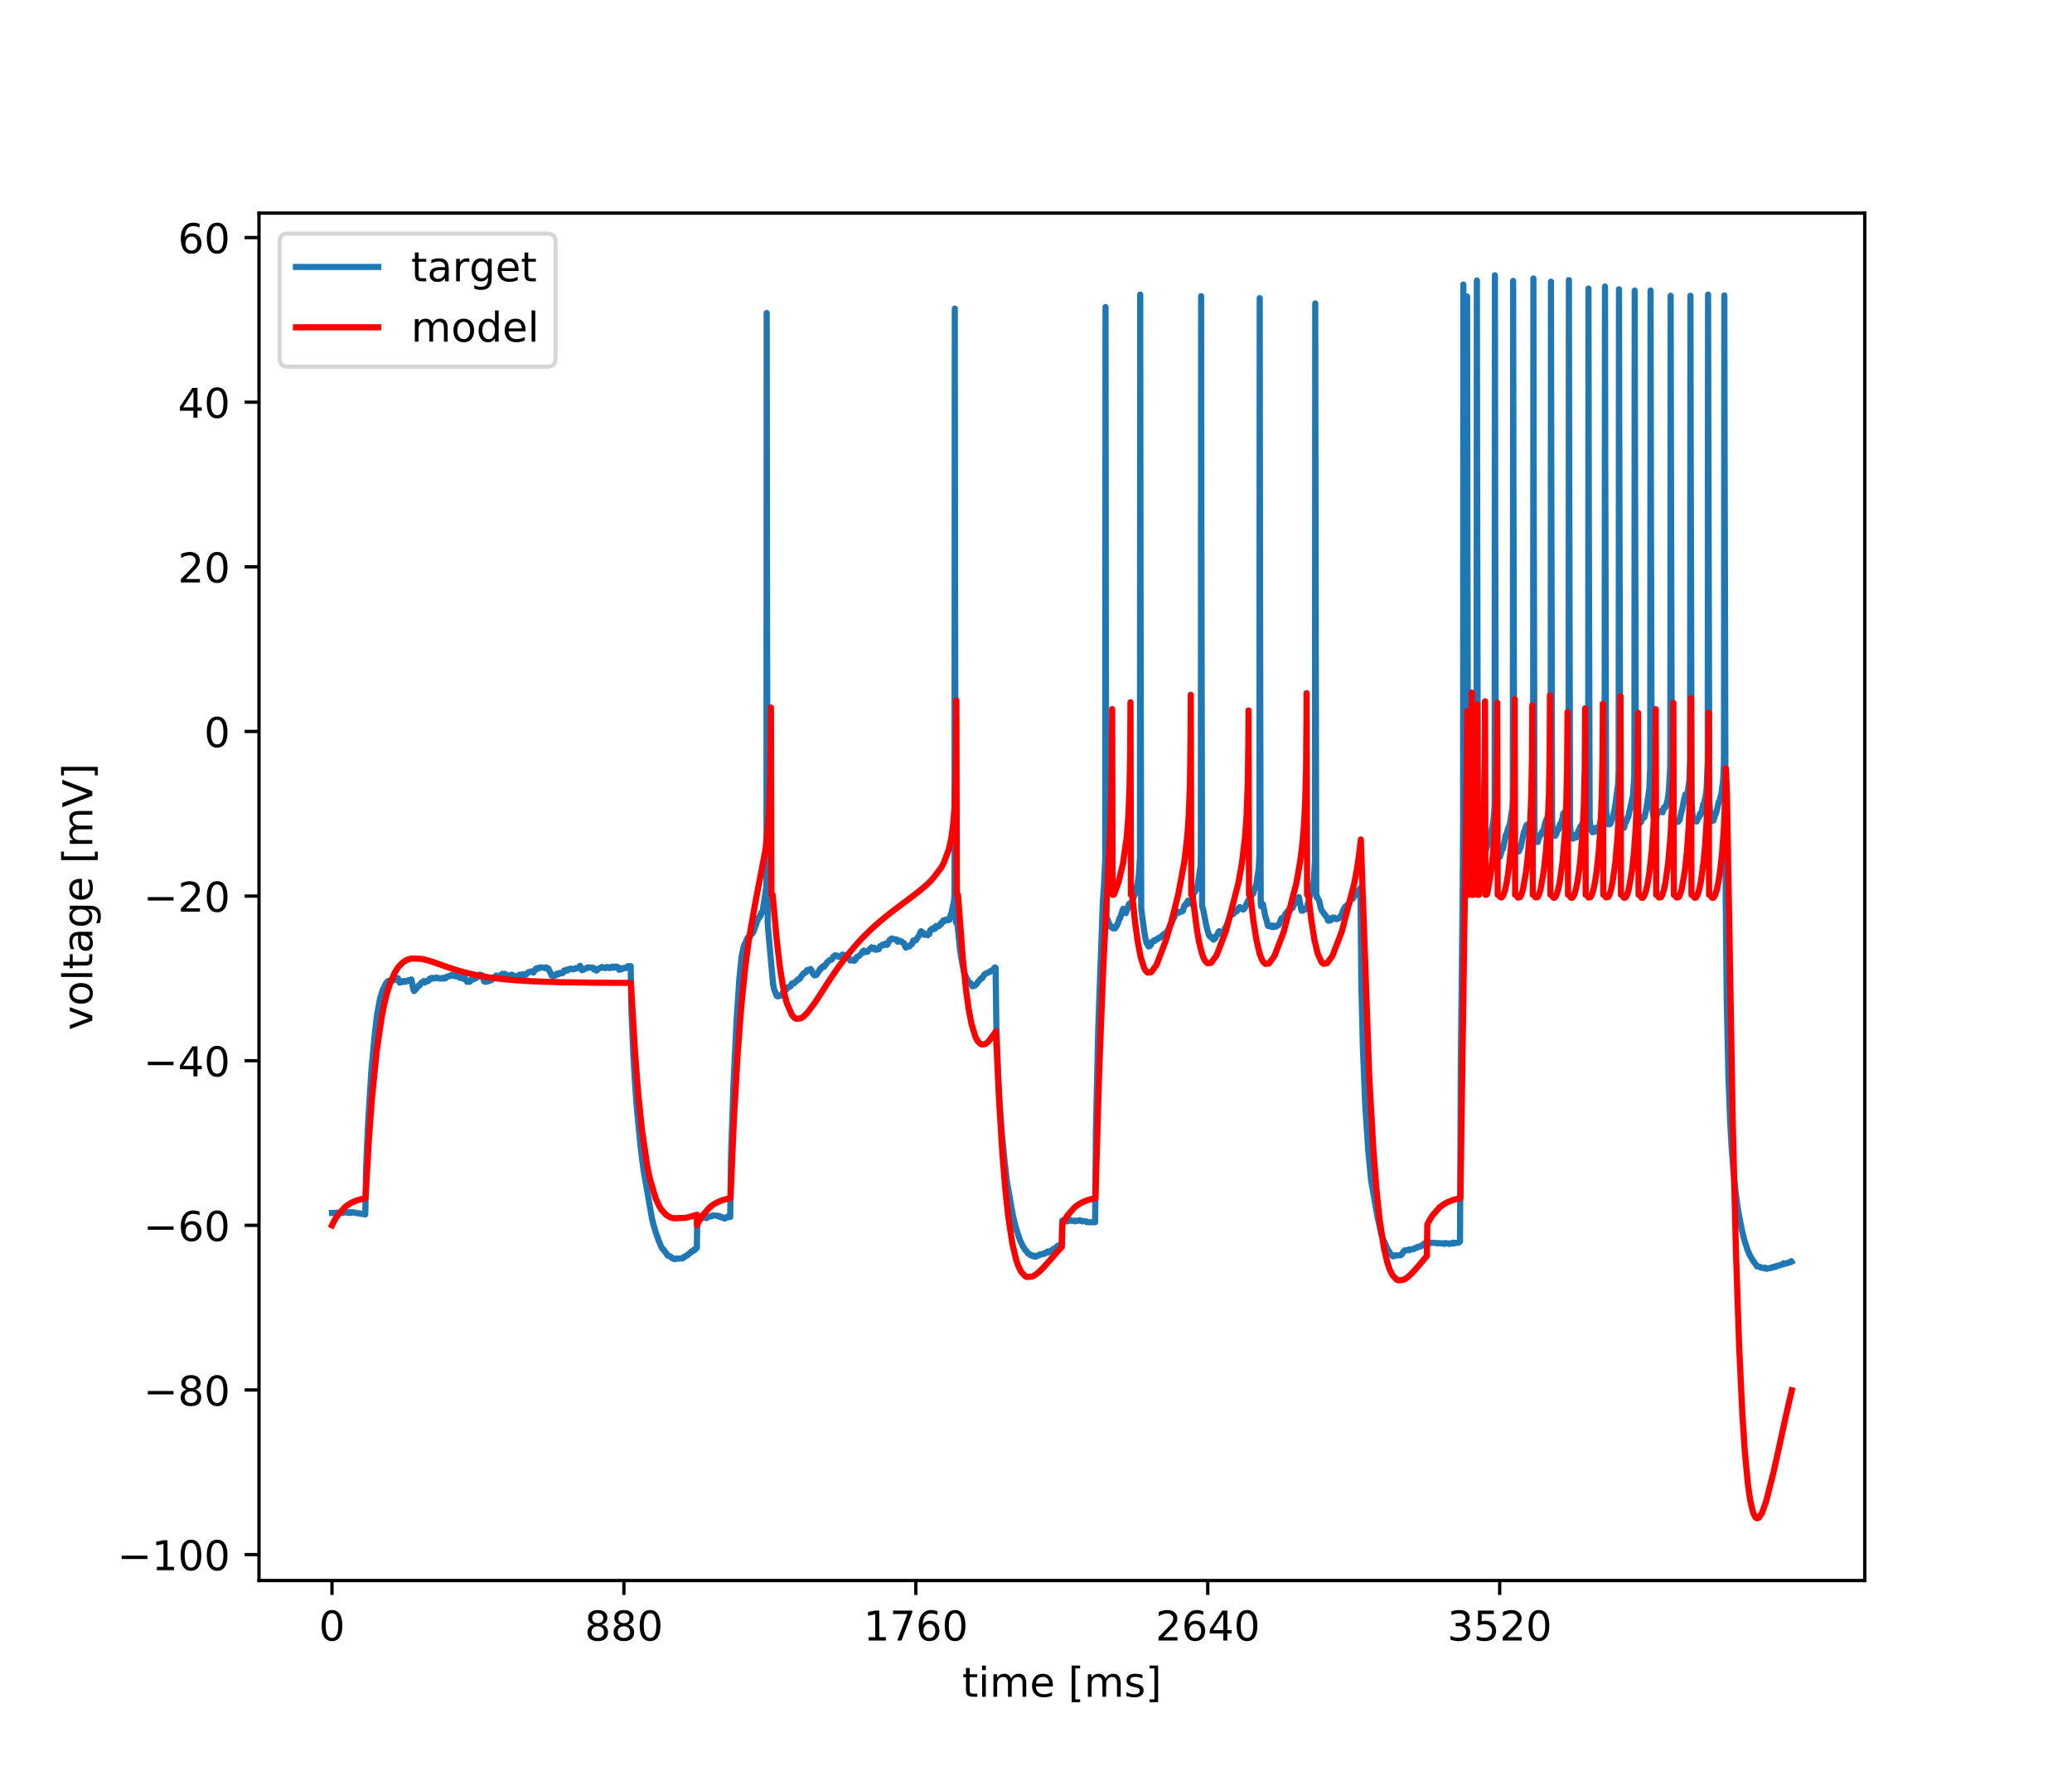 <?xml version="1.0" encoding="utf-8" standalone="no"?>
<!DOCTYPE svg PUBLIC "-//W3C//DTD SVG 1.1//EN"
  "http://www.w3.org/Graphics/SVG/1.1/DTD/svg11.dtd">
<!-- Created with matplotlib (https://matplotlib.org/) -->
<svg height="432pt" version="1.1" viewBox="0 0 504 432" width="504pt" xmlns="http://www.w3.org/2000/svg" xmlns:xlink="http://www.w3.org/1999/xlink">
 <defs>
  <style type="text/css">
*{stroke-linecap:butt;stroke-linejoin:round;}
  </style>
 </defs>
 <g id="figure_1">
  <g id="patch_1">
   <path d="M 0 432 
L 504 432 
L 504 0 
L 0 0 
z
" style="fill:#ffffff;"/>
  </g>
  <g id="axes_1">
   <g id="patch_2">
    <path d="M 63 384.48 
L 453.6 384.48 
L 453.6 51.84 
L 63 51.84 
z
" style="fill:#ffffff;"/>
   </g>
   <g id="matplotlib.axis_1">
    <g id="xtick_1">
     <g id="line2d_1">
      <defs>
       <path d="M 0 0 
L 0 3.5 
" id="m64b54b9644" style="stroke:#000000;stroke-width:0.8;"/>
      </defs>
      <g>
       <use style="stroke:#000000;stroke-width:0.8;" x="80.755" xlink:href="#m64b54b9644" y="384.48"/>
      </g>
     </g>
     <g id="text_1">
      <!-- 0 -->
      <defs>
       <path d="M 31.781 66.406 
Q 24.172 66.406 20.328 58.906 
Q 16.5 51.422 16.5 36.375 
Q 16.5 21.391 20.328 13.891 
Q 24.172 6.391 31.781 6.391 
Q 39.453 6.391 43.281 13.891 
Q 47.125 21.391 47.125 36.375 
Q 47.125 51.422 43.281 58.906 
Q 39.453 66.406 31.781 66.406 
z
M 31.781 74.219 
Q 44.047 74.219 50.516 64.516 
Q 56.984 54.828 56.984 36.375 
Q 56.984 17.969 50.516 8.266 
Q 44.047 -1.422 31.781 -1.422 
Q 19.531 -1.422 13.062 8.266 
Q 6.594 17.969 6.594 36.375 
Q 6.594 54.828 13.062 64.516 
Q 19.531 74.219 31.781 74.219 
z
" id="DejaVuSans-48"/>
      </defs>
      <g transform="translate(77.573 399.078)scale(0.1 -0.1)">
       <use xlink:href="#DejaVuSans-48"/>
      </g>
     </g>
    </g>
    <g id="xtick_2">
     <g id="line2d_2">
      <g>
       <use style="stroke:#000000;stroke-width:0.8;" x="151.763" xlink:href="#m64b54b9644" y="384.48"/>
      </g>
     </g>
     <g id="text_2">
      <!-- 880 -->
      <defs>
       <path d="M 31.781 34.625 
Q 24.75 34.625 20.719 30.859 
Q 16.703 27.094 16.703 20.516 
Q 16.703 13.922 20.719 10.156 
Q 24.75 6.391 31.781 6.391 
Q 38.812 6.391 42.859 10.172 
Q 46.922 13.969 46.922 20.516 
Q 46.922 27.094 42.891 30.859 
Q 38.875 34.625 31.781 34.625 
z
M 21.922 38.812 
Q 15.578 40.375 12.031 44.719 
Q 8.5 49.078 8.5 55.328 
Q 8.5 64.062 14.719 69.141 
Q 20.953 74.219 31.781 74.219 
Q 42.672 74.219 48.875 69.141 
Q 55.078 64.062 55.078 55.328 
Q 55.078 49.078 51.531 44.719 
Q 48 40.375 41.703 38.812 
Q 48.828 37.156 52.797 32.312 
Q 56.781 27.484 56.781 20.516 
Q 56.781 9.906 50.312 4.234 
Q 43.844 -1.422 31.781 -1.422 
Q 19.734 -1.422 13.25 4.234 
Q 6.781 9.906 6.781 20.516 
Q 6.781 27.484 10.781 32.312 
Q 14.797 37.156 21.922 38.812 
z
M 18.312 54.391 
Q 18.312 48.734 21.844 45.562 
Q 25.391 42.391 31.781 42.391 
Q 38.141 42.391 41.719 45.562 
Q 45.312 48.734 45.312 54.391 
Q 45.312 60.062 41.719 63.234 
Q 38.141 66.406 31.781 66.406 
Q 25.391 66.406 21.844 63.234 
Q 18.312 60.062 18.312 54.391 
z
" id="DejaVuSans-56"/>
      </defs>
      <g transform="translate(142.219 399.078)scale(0.1 -0.1)">
       <use xlink:href="#DejaVuSans-56"/>
       <use x="63.623" xlink:href="#DejaVuSans-56"/>
       <use x="127.246" xlink:href="#DejaVuSans-48"/>
      </g>
     </g>
    </g>
    <g id="xtick_3">
     <g id="line2d_3">
      <g>
       <use style="stroke:#000000;stroke-width:0.8;" x="222.772" xlink:href="#m64b54b9644" y="384.48"/>
      </g>
     </g>
     <g id="text_3">
      <!-- 1760 -->
      <defs>
       <path d="M 12.406 8.297 
L 28.516 8.297 
L 28.516 63.922 
L 10.984 60.406 
L 10.984 69.391 
L 28.422 72.906 
L 38.281 72.906 
L 38.281 8.297 
L 54.391 8.297 
L 54.391 0 
L 12.406 0 
z
" id="DejaVuSans-49"/>
       <path d="M 8.203 72.906 
L 55.078 72.906 
L 55.078 68.703 
L 28.609 0 
L 18.312 0 
L 43.219 64.594 
L 8.203 64.594 
z
" id="DejaVuSans-55"/>
       <path d="M 33.016 40.375 
Q 26.375 40.375 22.484 35.828 
Q 18.609 31.297 18.609 23.391 
Q 18.609 15.531 22.484 10.953 
Q 26.375 6.391 33.016 6.391 
Q 39.656 6.391 43.531 10.953 
Q 47.406 15.531 47.406 23.391 
Q 47.406 31.297 43.531 35.828 
Q 39.656 40.375 33.016 40.375 
z
M 52.594 71.297 
L 52.594 62.312 
Q 48.875 64.062 45.094 64.984 
Q 41.312 65.922 37.594 65.922 
Q 27.828 65.922 22.672 59.328 
Q 17.531 52.734 16.797 39.406 
Q 19.672 43.656 24.016 45.922 
Q 28.375 48.188 33.594 48.188 
Q 44.578 48.188 50.953 41.516 
Q 57.328 34.859 57.328 23.391 
Q 57.328 12.156 50.688 5.359 
Q 44.047 -1.422 33.016 -1.422 
Q 20.359 -1.422 13.672 8.266 
Q 6.984 17.969 6.984 36.375 
Q 6.984 53.656 15.188 63.938 
Q 23.391 74.219 37.203 74.219 
Q 40.922 74.219 44.703 73.484 
Q 48.484 72.75 52.594 71.297 
z
" id="DejaVuSans-54"/>
      </defs>
      <g transform="translate(210.047 399.078)scale(0.1 -0.1)">
       <use xlink:href="#DejaVuSans-49"/>
       <use x="63.623" xlink:href="#DejaVuSans-55"/>
       <use x="127.246" xlink:href="#DejaVuSans-54"/>
       <use x="190.869" xlink:href="#DejaVuSans-48"/>
      </g>
     </g>
    </g>
    <g id="xtick_4">
     <g id="line2d_4">
      <g>
       <use style="stroke:#000000;stroke-width:0.8;" x="293.78" xlink:href="#m64b54b9644" y="384.48"/>
      </g>
     </g>
     <g id="text_4">
      <!-- 2640 -->
      <defs>
       <path d="M 19.188 8.297 
L 53.609 8.297 
L 53.609 0 
L 7.328 0 
L 7.328 8.297 
Q 12.938 14.109 22.625 23.891 
Q 32.328 33.688 34.812 36.531 
Q 39.547 41.844 41.422 45.531 
Q 43.312 49.219 43.312 52.781 
Q 43.312 58.594 39.234 62.25 
Q 35.156 65.922 28.609 65.922 
Q 23.969 65.922 18.812 64.312 
Q 13.672 62.703 7.812 59.422 
L 7.812 69.391 
Q 13.766 71.781 18.938 73 
Q 24.125 74.219 28.422 74.219 
Q 39.75 74.219 46.484 68.547 
Q 53.219 62.891 53.219 53.422 
Q 53.219 48.922 51.531 44.891 
Q 49.859 40.875 45.406 35.406 
Q 44.188 33.984 37.641 27.219 
Q 31.109 20.453 19.188 8.297 
z
" id="DejaVuSans-50"/>
       <path d="M 37.797 64.312 
L 12.891 25.391 
L 37.797 25.391 
z
M 35.203 72.906 
L 47.609 72.906 
L 47.609 25.391 
L 58.016 25.391 
L 58.016 17.188 
L 47.609 17.188 
L 47.609 0 
L 37.797 0 
L 37.797 17.188 
L 4.891 17.188 
L 4.891 26.703 
z
" id="DejaVuSans-52"/>
      </defs>
      <g transform="translate(281.055 399.078)scale(0.1 -0.1)">
       <use xlink:href="#DejaVuSans-50"/>
       <use x="63.623" xlink:href="#DejaVuSans-54"/>
       <use x="127.246" xlink:href="#DejaVuSans-52"/>
       <use x="190.869" xlink:href="#DejaVuSans-48"/>
      </g>
     </g>
    </g>
    <g id="xtick_5">
     <g id="line2d_5">
      <g>
       <use style="stroke:#000000;stroke-width:0.8;" x="364.789" xlink:href="#m64b54b9644" y="384.48"/>
      </g>
     </g>
     <g id="text_5">
      <!-- 3520 -->
      <defs>
       <path d="M 40.578 39.312 
Q 47.656 37.797 51.625 33 
Q 55.609 28.219 55.609 21.188 
Q 55.609 10.406 48.188 4.484 
Q 40.766 -1.422 27.094 -1.422 
Q 22.516 -1.422 17.656 -0.516 
Q 12.797 0.391 7.625 2.203 
L 7.625 11.719 
Q 11.719 9.328 16.594 8.109 
Q 21.484 6.891 26.812 6.891 
Q 36.078 6.891 40.938 10.547 
Q 45.797 14.203 45.797 21.188 
Q 45.797 27.641 41.281 31.266 
Q 36.766 34.906 28.719 34.906 
L 20.219 34.906 
L 20.219 43.016 
L 29.109 43.016 
Q 36.375 43.016 40.234 45.922 
Q 44.094 48.828 44.094 54.297 
Q 44.094 59.906 40.109 62.906 
Q 36.141 65.922 28.719 65.922 
Q 24.656 65.922 20.016 65.031 
Q 15.375 64.156 9.812 62.312 
L 9.812 71.094 
Q 15.438 72.656 20.344 73.438 
Q 25.25 74.219 29.594 74.219 
Q 40.828 74.219 47.359 69.109 
Q 53.906 64.016 53.906 55.328 
Q 53.906 49.266 50.438 45.094 
Q 46.969 40.922 40.578 39.312 
z
" id="DejaVuSans-51"/>
       <path d="M 10.797 72.906 
L 49.516 72.906 
L 49.516 64.594 
L 19.828 64.594 
L 19.828 46.734 
Q 21.969 47.469 24.109 47.828 
Q 26.266 48.188 28.422 48.188 
Q 40.625 48.188 47.75 41.5 
Q 54.891 34.812 54.891 23.391 
Q 54.891 11.625 47.562 5.094 
Q 40.234 -1.422 26.906 -1.422 
Q 22.312 -1.422 17.547 -0.641 
Q 12.797 0.141 7.719 1.703 
L 7.719 11.625 
Q 12.109 9.234 16.797 8.062 
Q 21.484 6.891 26.703 6.891 
Q 35.156 6.891 40.078 11.328 
Q 45.016 15.766 45.016 23.391 
Q 45.016 31 40.078 35.438 
Q 35.156 39.891 26.703 39.891 
Q 22.75 39.891 18.812 39.016 
Q 14.891 38.141 10.797 36.281 
z
" id="DejaVuSans-53"/>
      </defs>
      <g transform="translate(352.064 399.078)scale(0.1 -0.1)">
       <use xlink:href="#DejaVuSans-51"/>
       <use x="63.623" xlink:href="#DejaVuSans-53"/>
       <use x="127.246" xlink:href="#DejaVuSans-50"/>
       <use x="190.869" xlink:href="#DejaVuSans-48"/>
      </g>
     </g>
    </g>
    <g id="text_6">
     <!-- time [ms] -->
     <defs>
      <path d="M 18.312 70.219 
L 18.312 54.688 
L 36.812 54.688 
L 36.812 47.703 
L 18.312 47.703 
L 18.312 18.016 
Q 18.312 11.328 20.141 9.422 
Q 21.969 7.516 27.594 7.516 
L 36.812 7.516 
L 36.812 0 
L 27.594 0 
Q 17.188 0 13.234 3.875 
Q 9.281 7.766 9.281 18.016 
L 9.281 47.703 
L 2.688 47.703 
L 2.688 54.688 
L 9.281 54.688 
L 9.281 70.219 
z
" id="DejaVuSans-116"/>
      <path d="M 9.422 54.688 
L 18.406 54.688 
L 18.406 0 
L 9.422 0 
z
M 9.422 75.984 
L 18.406 75.984 
L 18.406 64.594 
L 9.422 64.594 
z
" id="DejaVuSans-105"/>
      <path d="M 52 44.188 
Q 55.375 50.25 60.062 53.125 
Q 64.75 56 71.094 56 
Q 79.641 56 84.281 50.016 
Q 88.922 44.047 88.922 33.016 
L 88.922 0 
L 79.891 0 
L 79.891 32.719 
Q 79.891 40.578 77.094 44.375 
Q 74.312 48.188 68.609 48.188 
Q 61.625 48.188 57.562 43.547 
Q 53.516 38.922 53.516 30.906 
L 53.516 0 
L 44.484 0 
L 44.484 32.719 
Q 44.484 40.625 41.703 44.406 
Q 38.922 48.188 33.109 48.188 
Q 26.219 48.188 22.156 43.531 
Q 18.109 38.875 18.109 30.906 
L 18.109 0 
L 9.078 0 
L 9.078 54.688 
L 18.109 54.688 
L 18.109 46.188 
Q 21.188 51.219 25.484 53.609 
Q 29.781 56 35.688 56 
Q 41.656 56 45.828 52.969 
Q 50 49.953 52 44.188 
z
" id="DejaVuSans-109"/>
      <path d="M 56.203 29.594 
L 56.203 25.203 
L 14.891 25.203 
Q 15.484 15.922 20.484 11.062 
Q 25.484 6.203 34.422 6.203 
Q 39.594 6.203 44.453 7.469 
Q 49.312 8.734 54.109 11.281 
L 54.109 2.781 
Q 49.266 0.734 44.188 -0.344 
Q 39.109 -1.422 33.891 -1.422 
Q 20.797 -1.422 13.156 6.188 
Q 5.516 13.812 5.516 26.812 
Q 5.516 40.234 12.766 48.109 
Q 20.016 56 32.328 56 
Q 43.359 56 49.781 48.891 
Q 56.203 41.797 56.203 29.594 
z
M 47.219 32.234 
Q 47.125 39.594 43.094 43.984 
Q 39.062 48.391 32.422 48.391 
Q 24.906 48.391 20.391 44.141 
Q 15.875 39.891 15.188 32.172 
z
" id="DejaVuSans-101"/>
      <path id="DejaVuSans-32"/>
      <path d="M 8.594 75.984 
L 29.297 75.984 
L 29.297 69 
L 17.578 69 
L 17.578 -6.203 
L 29.297 -6.203 
L 29.297 -13.188 
L 8.594 -13.188 
z
" id="DejaVuSans-91"/>
      <path d="M 44.281 53.078 
L 44.281 44.578 
Q 40.484 46.531 36.375 47.5 
Q 32.281 48.484 27.875 48.484 
Q 21.188 48.484 17.844 46.438 
Q 14.5 44.391 14.5 40.281 
Q 14.5 37.156 16.891 35.375 
Q 19.281 33.594 26.516 31.984 
L 29.594 31.297 
Q 39.156 29.25 43.188 25.516 
Q 47.219 21.781 47.219 15.094 
Q 47.219 7.469 41.188 3.016 
Q 35.156 -1.422 24.609 -1.422 
Q 20.219 -1.422 15.453 -0.562 
Q 10.688 0.297 5.422 2 
L 5.422 11.281 
Q 10.406 8.688 15.234 7.391 
Q 20.062 6.109 24.812 6.109 
Q 31.156 6.109 34.562 8.281 
Q 37.984 10.453 37.984 14.406 
Q 37.984 18.062 35.516 20.016 
Q 33.062 21.969 24.703 23.781 
L 21.578 24.516 
Q 13.234 26.266 9.516 29.906 
Q 5.812 33.547 5.812 39.891 
Q 5.812 47.609 11.281 51.797 
Q 16.75 56 26.812 56 
Q 31.781 56 36.172 55.266 
Q 40.578 54.547 44.281 53.078 
z
" id="DejaVuSans-115"/>
      <path d="M 30.422 75.984 
L 30.422 -13.188 
L 9.719 -13.188 
L 9.719 -6.203 
L 21.391 -6.203 
L 21.391 69 
L 9.719 69 
L 9.719 75.984 
z
" id="DejaVuSans-93"/>
     </defs>
     <g transform="translate(234.038 412.757)scale(0.1 -0.1)">
      <use xlink:href="#DejaVuSans-116"/>
      <use x="39.209" xlink:href="#DejaVuSans-105"/>
      <use x="66.992" xlink:href="#DejaVuSans-109"/>
      <use x="164.404" xlink:href="#DejaVuSans-101"/>
      <use x="225.928" xlink:href="#DejaVuSans-32"/>
      <use x="257.715" xlink:href="#DejaVuSans-91"/>
      <use x="296.729" xlink:href="#DejaVuSans-109"/>
      <use x="394.141" xlink:href="#DejaVuSans-115"/>
      <use x="446.24" xlink:href="#DejaVuSans-93"/>
     </g>
    </g>
   </g>
   <g id="matplotlib.axis_2">
    <g id="ytick_1">
     <g id="line2d_6">
      <defs>
       <path d="M 0 0 
L -3.5 0 
" id="m671a1542fc" style="stroke:#000000;stroke-width:0.8;"/>
      </defs>
      <g>
       <use style="stroke:#000000;stroke-width:0.8;" x="63" xlink:href="#m671a1542fc" y="378.17"/>
      </g>
     </g>
     <g id="text_7">
      <!-- −100 -->
      <defs>
       <path d="M 10.594 35.5 
L 73.188 35.5 
L 73.188 27.203 
L 10.594 27.203 
z
" id="DejaVuSans-8722"/>
      </defs>
      <g transform="translate(28.533 381.97)scale(0.1 -0.1)">
       <use xlink:href="#DejaVuSans-8722"/>
       <use x="83.789" xlink:href="#DejaVuSans-49"/>
       <use x="147.412" xlink:href="#DejaVuSans-48"/>
       <use x="211.035" xlink:href="#DejaVuSans-48"/>
      </g>
     </g>
    </g>
    <g id="ytick_2">
     <g id="line2d_7">
      <g>
       <use style="stroke:#000000;stroke-width:0.8;" x="63" xlink:href="#m671a1542fc" y="338.123"/>
      </g>
     </g>
     <g id="text_8">
      <!-- −80 -->
      <g transform="translate(34.895 341.922)scale(0.1 -0.1)">
       <use xlink:href="#DejaVuSans-8722"/>
       <use x="83.789" xlink:href="#DejaVuSans-56"/>
       <use x="147.412" xlink:href="#DejaVuSans-48"/>
      </g>
     </g>
    </g>
    <g id="ytick_3">
     <g id="line2d_8">
      <g>
       <use style="stroke:#000000;stroke-width:0.8;" x="63" xlink:href="#m671a1542fc" y="298.075"/>
      </g>
     </g>
     <g id="text_9">
      <!-- −60 -->
      <g transform="translate(34.895 301.874)scale(0.1 -0.1)">
       <use xlink:href="#DejaVuSans-8722"/>
       <use x="83.789" xlink:href="#DejaVuSans-54"/>
       <use x="147.412" xlink:href="#DejaVuSans-48"/>
      </g>
     </g>
    </g>
    <g id="ytick_4">
     <g id="line2d_9">
      <g>
       <use style="stroke:#000000;stroke-width:0.8;" x="63" xlink:href="#m671a1542fc" y="258.027"/>
      </g>
     </g>
     <g id="text_10">
      <!-- −40 -->
      <g transform="translate(34.895 261.827)scale(0.1 -0.1)">
       <use xlink:href="#DejaVuSans-8722"/>
       <use x="83.789" xlink:href="#DejaVuSans-52"/>
       <use x="147.412" xlink:href="#DejaVuSans-48"/>
      </g>
     </g>
    </g>
    <g id="ytick_5">
     <g id="line2d_10">
      <g>
       <use style="stroke:#000000;stroke-width:0.8;" x="63" xlink:href="#m671a1542fc" y="217.98"/>
      </g>
     </g>
     <g id="text_11">
      <!-- −20 -->
      <g transform="translate(34.895 221.779)scale(0.1 -0.1)">
       <use xlink:href="#DejaVuSans-8722"/>
       <use x="83.789" xlink:href="#DejaVuSans-50"/>
       <use x="147.412" xlink:href="#DejaVuSans-48"/>
      </g>
     </g>
    </g>
    <g id="ytick_6">
     <g id="line2d_11">
      <g>
       <use style="stroke:#000000;stroke-width:0.8;" x="63" xlink:href="#m671a1542fc" y="177.932"/>
      </g>
     </g>
     <g id="text_12">
      <!-- 0 -->
      <g transform="translate(49.638 181.731)scale(0.1 -0.1)">
       <use xlink:href="#DejaVuSans-48"/>
      </g>
     </g>
    </g>
    <g id="ytick_7">
     <g id="line2d_12">
      <g>
       <use style="stroke:#000000;stroke-width:0.8;" x="63" xlink:href="#m671a1542fc" y="137.884"/>
      </g>
     </g>
     <g id="text_13">
      <!-- 20 -->
      <g transform="translate(43.275 141.684)scale(0.1 -0.1)">
       <use xlink:href="#DejaVuSans-50"/>
       <use x="63.623" xlink:href="#DejaVuSans-48"/>
      </g>
     </g>
    </g>
    <g id="ytick_8">
     <g id="line2d_13">
      <g>
       <use style="stroke:#000000;stroke-width:0.8;" x="63" xlink:href="#m671a1542fc" y="97.837"/>
      </g>
     </g>
     <g id="text_14">
      <!-- 40 -->
      <g transform="translate(43.275 101.636)scale(0.1 -0.1)">
       <use xlink:href="#DejaVuSans-52"/>
       <use x="63.623" xlink:href="#DejaVuSans-48"/>
      </g>
     </g>
    </g>
    <g id="ytick_9">
     <g id="line2d_14">
      <g>
       <use style="stroke:#000000;stroke-width:0.8;" x="63" xlink:href="#m671a1542fc" y="57.789"/>
      </g>
     </g>
     <g id="text_15">
      <!-- 60 -->
      <g transform="translate(43.275 61.588)scale(0.1 -0.1)">
       <use xlink:href="#DejaVuSans-54"/>
       <use x="63.623" xlink:href="#DejaVuSans-48"/>
      </g>
     </g>
    </g>
    <g id="text_16">
     <!-- voltage [mV] -->
     <defs>
      <path d="M 2.984 54.688 
L 12.5 54.688 
L 29.594 8.797 
L 46.688 54.688 
L 56.203 54.688 
L 35.688 0 
L 23.484 0 
z
" id="DejaVuSans-118"/>
      <path d="M 30.609 48.391 
Q 23.391 48.391 19.188 42.75 
Q 14.984 37.109 14.984 27.297 
Q 14.984 17.484 19.156 11.844 
Q 23.344 6.203 30.609 6.203 
Q 37.797 6.203 41.984 11.859 
Q 46.188 17.531 46.188 27.297 
Q 46.188 37.016 41.984 42.703 
Q 37.797 48.391 30.609 48.391 
z
M 30.609 56 
Q 42.328 56 49.016 48.375 
Q 55.719 40.766 55.719 27.297 
Q 55.719 13.875 49.016 6.219 
Q 42.328 -1.422 30.609 -1.422 
Q 18.844 -1.422 12.172 6.219 
Q 5.516 13.875 5.516 27.297 
Q 5.516 40.766 12.172 48.375 
Q 18.844 56 30.609 56 
z
" id="DejaVuSans-111"/>
      <path d="M 9.422 75.984 
L 18.406 75.984 
L 18.406 0 
L 9.422 0 
z
" id="DejaVuSans-108"/>
      <path d="M 34.281 27.484 
Q 23.391 27.484 19.188 25 
Q 14.984 22.516 14.984 16.5 
Q 14.984 11.719 18.141 8.906 
Q 21.297 6.109 26.703 6.109 
Q 34.188 6.109 38.703 11.406 
Q 43.219 16.703 43.219 25.484 
L 43.219 27.484 
z
M 52.203 31.203 
L 52.203 0 
L 43.219 0 
L 43.219 8.297 
Q 40.141 3.328 35.547 0.953 
Q 30.953 -1.422 24.312 -1.422 
Q 15.922 -1.422 10.953 3.297 
Q 6 8.016 6 15.922 
Q 6 25.141 12.172 29.828 
Q 18.359 34.516 30.609 34.516 
L 43.219 34.516 
L 43.219 35.406 
Q 43.219 41.609 39.141 45 
Q 35.062 48.391 27.688 48.391 
Q 23 48.391 18.547 47.266 
Q 14.109 46.141 10.016 43.891 
L 10.016 52.203 
Q 14.938 54.109 19.578 55.047 
Q 24.219 56 28.609 56 
Q 40.484 56 46.344 49.844 
Q 52.203 43.703 52.203 31.203 
z
" id="DejaVuSans-97"/>
      <path d="M 45.406 27.984 
Q 45.406 37.75 41.375 43.109 
Q 37.359 48.484 30.078 48.484 
Q 22.859 48.484 18.828 43.109 
Q 14.797 37.75 14.797 27.984 
Q 14.797 18.266 18.828 12.891 
Q 22.859 7.516 30.078 7.516 
Q 37.359 7.516 41.375 12.891 
Q 45.406 18.266 45.406 27.984 
z
M 54.391 6.781 
Q 54.391 -7.172 48.188 -13.984 
Q 42 -20.797 29.203 -20.797 
Q 24.469 -20.797 20.266 -20.094 
Q 16.062 -19.391 12.109 -17.922 
L 12.109 -9.188 
Q 16.062 -11.328 19.922 -12.344 
Q 23.781 -13.375 27.781 -13.375 
Q 36.625 -13.375 41.016 -8.766 
Q 45.406 -4.156 45.406 5.172 
L 45.406 9.625 
Q 42.625 4.781 38.281 2.391 
Q 33.938 0 27.875 0 
Q 17.828 0 11.672 7.656 
Q 5.516 15.328 5.516 27.984 
Q 5.516 40.672 11.672 48.328 
Q 17.828 56 27.875 56 
Q 33.938 56 38.281 53.609 
Q 42.625 51.219 45.406 46.391 
L 45.406 54.688 
L 54.391 54.688 
z
" id="DejaVuSans-103"/>
      <path d="M 28.609 0 
L 0.781 72.906 
L 11.078 72.906 
L 34.188 11.531 
L 57.328 72.906 
L 67.578 72.906 
L 39.797 0 
z
" id="DejaVuSans-86"/>
     </defs>
     <g transform="translate(22.453 250.624)rotate(-90)scale(0.1 -0.1)">
      <use xlink:href="#DejaVuSans-118"/>
      <use x="59.18" xlink:href="#DejaVuSans-111"/>
      <use x="120.361" xlink:href="#DejaVuSans-108"/>
      <use x="148.145" xlink:href="#DejaVuSans-116"/>
      <use x="187.354" xlink:href="#DejaVuSans-97"/>
      <use x="248.633" xlink:href="#DejaVuSans-103"/>
      <use x="312.109" xlink:href="#DejaVuSans-101"/>
      <use x="373.633" xlink:href="#DejaVuSans-32"/>
      <use x="405.42" xlink:href="#DejaVuSans-91"/>
      <use x="444.434" xlink:href="#DejaVuSans-109"/>
      <use x="541.846" xlink:href="#DejaVuSans-86"/>
      <use x="610.254" xlink:href="#DejaVuSans-93"/>
     </g>
    </g>
   </g>
   <g id="line2d_15">
    <path clip-path="url(#p90ad5d95c0)" d="M 80.755 295.064 
L 83.385 294.966 
L 83.417 294.868 
L 83.466 295.064 
L 83.482 294.966 
L 83.966 294.868 
L 84.063 294.77 
L 84.176 294.868 
L 84.547 294.966 
L 84.66 295.064 
L 84.967 294.966 
L 85.08 294.868 
L 85.338 294.966 
L 85.354 295.064 
L 85.402 294.868 
L 85.419 294.868 
L 86.322 294.966 
L 86.435 295.064 
L 87.42 295.161 
L 87.533 295.259 
L 87.581 295.161 
L 87.629 295.259 
L 88.695 295.357 
L 88.808 295.455 
L 88.856 295.357 
L 89.05 284.211 
L 89.502 273.749 
L 90.357 260.159 
L 91.196 251.262 
L 91.454 249.111 
L 91.777 246.471 
L 92.503 242.658 
L 92.536 242.56 
L 92.713 242.071 
L 92.745 241.973 
L 92.971 241.191 
L 93.02 241.093 
L 93.213 240.507 
L 93.359 240.409 
L 93.536 239.92 
L 93.601 239.822 
L 93.762 239.431 
L 93.859 239.333 
L 94.004 239.04 
L 94.214 238.942 
L 94.359 238.649 
L 95.134 238.551 
L 95.182 238.453 
L 95.231 238.551 
L 95.844 238.453 
L 95.989 238.062 
L 96.054 238.16 
L 96.086 238.062 
L 96.393 237.964 
L 96.506 237.867 
L 96.796 237.964 
L 97.006 238.649 
L 97.07 238.747 
L 97.216 239.04 
L 97.393 238.942 
L 97.425 238.844 
L 97.49 238.942 
L 97.845 238.844 
L 97.974 238.649 
L 98.265 238.747 
L 98.297 238.844 
L 98.345 238.747 
L 98.458 238.649 
L 98.507 238.747 
L 98.539 238.844 
L 98.571 238.649 
L 98.603 238.747 
L 99.12 238.649 
L 99.249 238.453 
L 99.959 238.356 
L 100.056 238.258 
L 100.572 240.8 
L 100.621 240.898 
L 100.734 241.093 
L 100.863 240.898 
L 101.024 240.8 
L 101.153 240.604 
L 101.299 240.507 
L 101.444 240.213 
L 101.557 240.115 
L 101.686 239.92 
L 101.831 239.822 
L 101.847 239.724 
L 101.928 239.822 
L 102.106 239.724 
L 102.267 239.333 
L 102.364 239.235 
L 102.493 239.04 
L 102.993 238.942 
L 103.058 238.649 
L 103.106 238.747 
L 103.251 239.04 
L 103.38 238.844 
L 103.687 238.747 
L 103.784 238.649 
L 103.881 238.747 
L 103.994 238.649 
L 104.091 238.551 
L 104.187 238.453 
L 104.3 238.551 
L 104.381 238.453 
L 104.526 238.062 
L 104.575 238.16 
L 104.623 238.062 
L 104.897 237.964 
L 105.01 237.867 
L 105.236 237.964 
L 105.317 238.062 
L 105.333 237.964 
L 106.108 237.867 
L 106.124 237.769 
L 106.172 237.964 
L 106.205 237.867 
L 106.882 237.964 
L 106.995 238.062 
L 107.705 237.964 
L 107.738 237.867 
L 107.786 238.062 
L 108.383 237.964 
L 108.512 237.769 
L 108.577 237.671 
L 108.69 237.573 
L 109.255 237.476 
L 109.335 237.378 
L 109.352 237.476 
L 109.691 237.378 
L 109.82 237.182 
L 109.916 237.28 
L 110.013 237.182 
L 110.126 237.28 
L 110.53 237.378 
L 110.61 237.476 
L 110.627 237.378 
L 111.369 237.476 
L 111.498 237.671 
L 111.837 237.769 
L 111.853 237.867 
L 111.934 237.769 
L 112.256 237.867 
L 112.321 237.769 
L 112.369 237.964 
L 112.821 238.062 
L 112.837 238.16 
L 112.87 237.964 
L 112.902 237.964 
L 113.144 238.062 
L 113.289 238.356 
L 113.37 238.453 
L 113.499 238.649 
L 113.596 238.747 
L 113.644 238.844 
L 113.693 238.747 
L 113.79 238.649 
L 113.87 238.551 
L 113.886 238.649 
L 114.161 238.747 
L 114.258 238.844 
L 114.387 238.551 
L 114.419 238.649 
L 114.484 238.551 
L 114.58 238.356 
L 114.597 238.453 
L 114.806 238.356 
L 114.919 238.258 
L 115.355 238.16 
L 115.468 238.062 
L 115.759 237.964 
L 115.888 237.769 
L 116.162 237.671 
L 116.259 237.476 
L 116.275 237.573 
L 116.356 237.476 
L 116.469 237.378 
L 116.533 237.28 
L 116.662 237.084 
L 117.017 237.182 
L 117.033 237.28 
L 117.114 237.182 
L 117.259 237.28 
L 117.437 237.769 
L 117.469 237.867 
L 117.663 238.453 
L 117.711 238.551 
L 117.792 238.747 
L 117.824 238.649 
L 117.921 238.747 
L 118.034 238.844 
L 118.647 238.747 
L 118.76 238.649 
L 119.051 238.551 
L 119.131 238.453 
L 119.148 238.551 
L 119.519 238.453 
L 119.648 238.258 
L 119.809 238.16 
L 119.922 238.062 
L 120.1 237.964 
L 120.245 237.671 
L 120.439 237.573 
L 120.552 237.476 
L 120.665 237.378 
L 120.697 237.28 
L 120.745 237.476 
L 121.116 237.573 
L 121.229 237.671 
L 121.601 237.573 
L 121.73 237.378 
L 121.81 237.28 
L 121.939 237.084 
L 122.117 236.987 
L 122.214 236.889 
L 122.343 237.084 
L 122.779 236.987 
L 122.811 236.889 
L 122.875 236.987 
L 122.924 237.084 
L 122.972 236.987 
L 123.134 237.084 
L 123.263 237.28 
L 123.553 237.378 
L 123.682 237.573 
L 123.828 237.28 
L 123.924 237.378 
L 123.941 237.476 
L 124.005 237.28 
L 124.36 237.182 
L 124.473 237.084 
L 124.683 237.182 
L 124.812 237.378 
L 125.216 237.476 
L 125.329 237.671 
L 125.361 237.769 
L 125.441 237.573 
L 125.764 237.476 
L 125.78 237.378 
L 125.861 237.476 
L 126.039 237.378 
L 126.152 237.28 
L 126.329 237.182 
L 126.426 237.084 
L 126.539 237.182 
L 127.136 237.084 
L 127.152 236.987 
L 127.233 237.084 
L 127.249 237.182 
L 127.297 236.987 
L 127.314 236.987 
L 127.394 237.084 
L 127.443 237.28 
L 127.507 237.182 
L 127.523 237.084 
L 127.604 237.182 
L 127.975 237.084 
L 128.104 236.889 
L 128.217 236.791 
L 128.33 236.693 
L 128.411 236.596 
L 128.524 236.498 
L 129.089 236.4 
L 129.137 236.302 
L 129.186 236.4 
L 129.605 236.498 
L 129.718 236.596 
L 129.831 236.498 
L 130.009 236.009 
L 130.138 235.911 
L 130.267 235.716 
L 130.525 235.618 
L 130.541 235.52 
L 130.59 235.716 
L 130.622 235.618 
L 130.67 235.716 
L 130.719 235.618 
L 131.074 235.52 
L 131.138 235.422 
L 131.171 235.52 
L 131.203 235.422 
L 131.316 235.325 
L 132.478 235.422 
L 132.591 235.52 
L 132.768 235.422 
L 132.817 235.325 
L 132.865 235.422 
L 133.269 235.52 
L 133.382 235.618 
L 133.414 235.618 
L 133.559 236.107 
L 133.591 236.009 
L 133.607 236.205 
L 133.624 236.205 
L 133.737 236.302 
L 133.785 236.4 
L 133.93 236.693 
L 133.979 236.791 
L 134.156 237.28 
L 134.269 237.182 
L 134.431 237.28 
L 134.56 237.476 
L 134.624 237.378 
L 134.656 237.476 
L 134.818 237.378 
L 134.931 237.28 
L 135.302 237.182 
L 135.415 236.889 
L 135.431 236.987 
L 135.818 236.889 
L 135.835 236.791 
L 135.867 236.987 
L 135.915 236.889 
L 136.044 236.791 
L 136.06 236.693 
L 136.141 236.791 
L 136.884 236.693 
L 137.029 236.4 
L 137.158 236.302 
L 137.206 236.107 
L 137.255 236.302 
L 137.368 236.205 
L 137.432 236.009 
L 137.465 236.205 
L 137.69 236.107 
L 137.82 235.911 
L 137.916 236.009 
L 138.013 236.107 
L 138.158 235.813 
L 138.707 235.716 
L 138.82 235.618 
L 139.127 235.716 
L 139.24 235.813 
L 139.772 235.716 
L 139.901 235.52 
L 139.998 235.618 
L 140.095 235.52 
L 140.111 235.618 
L 140.192 235.52 
L 140.757 235.422 
L 140.886 235.227 
L 140.967 235.129 
L 141.096 234.933 
L 141.322 235.716 
L 141.402 235.813 
L 141.531 236.009 
L 141.903 235.911 
L 142.016 235.813 
L 142.145 235.716 
L 142.258 235.618 
L 142.806 235.52 
L 142.935 235.325 
L 144.339 235.422 
L 144.469 235.813 
L 144.485 235.716 
L 144.582 235.618 
L 144.727 235.911 
L 145.05 236.009 
L 145.082 236.107 
L 145.146 236.009 
L 145.34 235.911 
L 145.469 235.716 
L 145.647 235.618 
L 145.76 235.52 
L 146.308 235.422 
L 146.389 235.227 
L 146.421 235.325 
L 147.244 235.422 
L 147.26 235.52 
L 147.341 235.422 
L 147.551 235.325 
L 147.664 235.227 
L 148.18 235.325 
L 148.309 235.52 
L 148.374 235.422 
L 148.487 235.325 
L 148.874 235.227 
L 148.89 235.129 
L 148.971 235.227 
L 149.1 235.325 
L 149.116 235.422 
L 149.165 235.227 
L 149.197 235.325 
L 149.294 235.227 
L 149.407 235.129 
L 149.697 235.227 
L 149.81 235.325 
L 149.972 235.325 
L 150.004 235.129 
L 150.085 235.227 
L 150.407 235.325 
L 150.601 235.911 
L 150.746 235.618 
L 151.085 235.716 
L 151.15 235.813 
L 151.182 235.716 
L 151.36 235.618 
L 151.376 235.52 
L 151.456 235.618 
L 151.811 235.52 
L 151.844 235.422 
L 151.908 235.52 
L 152.425 235.422 
L 152.554 235.227 
L 152.651 235.129 
L 152.715 235.031 
L 152.747 235.129 
L 152.764 235.227 
L 152.812 235.031 
L 152.828 235.031 
L 153.409 235.031 
L 153.603 246.177 
L 154.055 256.541 
L 154.426 262.896 
L 154.862 268.958 
L 154.975 270.229 
L 155.685 277.562 
L 155.894 279.42 
L 156.266 282.647 
L 156.282 282.647 
L 156.556 284.7 
L 158.622 296.628 
L 158.67 296.726 
L 158.993 298.095 
L 159.058 298.192 
L 159.3 299.072 
L 159.332 299.17 
L 159.558 299.952 
L 159.622 300.05 
L 159.832 300.735 
L 159.897 300.832 
L 160.09 301.419 
L 160.123 301.517 
L 160.3 302.006 
L 160.349 302.103 
L 160.494 302.397 
L 160.526 302.494 
L 160.704 302.983 
L 160.768 303.081 
L 160.93 303.472 
L 161.043 303.57 
L 161.188 303.863 
L 161.414 303.961 
L 161.559 304.254 
L 161.64 304.352 
L 161.769 304.548 
L 161.898 304.645 
L 162.027 304.841 
L 162.092 304.939 
L 162.221 305.134 
L 162.285 305.232 
L 162.317 305.33 
L 162.382 305.232 
L 162.463 305.33 
L 162.592 305.525 
L 162.995 305.623 
L 163.108 305.721 
L 163.318 305.819 
L 163.431 306.014 
L 163.463 305.916 
L 163.528 306.014 
L 163.641 306.112 
L 163.931 306.21 
L 164.044 306.308 
L 164.545 306.21 
L 164.625 306.112 
L 164.641 306.21 
L 165.997 306.112 
L 166.126 305.916 
L 166.207 306.014 
L 166.223 305.916 
L 166.433 305.819 
L 166.562 305.623 
L 166.901 305.525 
L 167.014 305.428 
L 167.304 305.33 
L 167.449 305.037 
L 167.659 304.939 
L 167.772 304.841 
L 168.014 304.743 
L 168.16 304.45 
L 168.45 304.352 
L 168.563 304.254 
L 168.579 304.352 
L 168.628 304.157 
L 168.644 304.254 
L 168.757 304.157 
L 168.837 304.059 
L 168.853 303.961 
L 168.886 304.157 
L 168.934 304.059 
L 169.128 303.961 
L 169.257 303.765 
L 169.418 303.668 
L 169.499 303.57 
L 169.612 295.944 
L 169.709 296.041 
L 169.725 296.139 
L 169.806 296.041 
L 170.951 296.139 
L 170.968 296.237 
L 171.048 296.139 
L 171.791 296.237 
L 171.823 296.335 
L 171.887 296.237 
L 171.952 296.139 
L 172.049 296.041 
L 172.162 296.139 
L 172.388 296.041 
L 172.501 295.944 
L 173.162 295.846 
L 173.292 295.65 
L 174.518 295.748 
L 174.583 295.846 
L 174.615 295.748 
L 175.018 295.846 
L 175.147 296.041 
L 175.26 295.944 
L 175.39 296.041 
L 175.406 296.139 
L 175.486 296.041 
L 175.615 296.139 
L 175.712 296.237 
L 175.825 296.139 
L 175.938 296.237 
L 176.164 296.335 
L 176.277 296.433 
L 176.39 296.335 
L 176.664 296.237 
L 176.777 296.139 
L 176.939 296.041 
L 176.971 295.944 
L 177.019 296.139 
L 177.036 296.041 
L 177.617 296.041 
L 177.81 281.473 
L 178.391 264.363 
L 179.15 248.622 
L 179.828 238.258 
L 180.392 232.685 
L 180.86 230.436 
L 180.877 230.436 
L 181.022 229.947 
L 181.183 229.556 
L 181.312 229.458 
L 181.474 229.067 
L 181.506 228.969 
L 181.7 228.383 
L 181.764 228.285 
L 181.893 228.089 
L 182.329 227.992 
L 182.474 227.698 
L 182.506 227.601 
L 182.636 227.405 
L 182.716 227.307 
L 182.878 226.916 
L 182.926 227.014 
L 182.975 227.112 
L 183.023 227.014 
L 183.104 226.916 
L 183.233 226.721 
L 183.281 226.623 
L 183.443 226.232 
L 183.475 226.134 
L 183.668 225.547 
L 183.701 225.45 
L 183.846 225.156 
L 183.894 225.058 
L 184.169 223.983 
L 184.314 223.885 
L 184.524 223.201 
L 184.814 223.103 
L 184.927 222.516 
L 184.976 222.712 
L 185.072 222.614 
L 185.25 221.93 
L 185.266 222.027 
L 185.347 221.93 
L 185.492 221.636 
L 185.524 221.539 
L 186.412 215.672 
L 186.428 215.086 
L 186.444 209.024 
L 186.493 76.151 
L 186.573 145.667 
L 186.735 224.667 
L 186.945 227.209 
L 188.058 239.529 
L 188.074 239.529 
L 188.252 240.409 
L 188.462 241.093 
L 188.526 241.191 
L 188.72 241.778 
L 188.768 241.875 
L 188.93 242.266 
L 189.026 242.169 
L 189.155 242.364 
L 189.72 242.266 
L 189.849 242.071 
L 190.091 241.973 
L 190.221 241.778 
L 190.285 241.68 
L 190.414 241.484 
L 190.43 241.582 
L 190.495 241.386 
L 190.592 241.289 
L 190.705 241.191 
L 190.898 241.093 
L 191.011 240.995 
L 191.14 240.898 
L 191.286 240.604 
L 191.463 240.507 
L 191.625 240.115 
L 192.206 240.018 
L 192.335 239.822 
L 192.415 239.724 
L 192.545 239.333 
L 192.561 239.431 
L 192.609 239.333 
L 192.625 239.235 
L 192.706 239.333 
L 192.835 239.235 
L 192.9 239.138 
L 192.932 239.235 
L 193.238 239.138 
L 193.368 238.942 
L 193.513 238.844 
L 193.642 238.649 
L 193.916 238.551 
L 194.062 238.258 
L 194.449 238.16 
L 194.578 237.964 
L 194.723 237.867 
L 194.885 237.476 
L 194.981 237.378 
L 195.111 237.182 
L 195.272 237.084 
L 195.353 236.889 
L 195.385 236.987 
L 195.466 236.889 
L 195.595 236.693 
L 195.885 236.596 
L 195.998 236.498 
L 196.095 236.4 
L 196.256 236.009 
L 196.353 236.107 
L 196.45 236.009 
L 196.547 236.107 
L 196.676 235.911 
L 197.144 235.813 
L 197.16 235.716 
L 197.225 235.911 
L 197.402 236.009 
L 197.58 236.596 
L 197.628 236.498 
L 197.66 236.693 
L 197.725 236.791 
L 197.822 236.987 
L 197.838 236.889 
L 197.951 236.987 
L 198.096 237.28 
L 198.467 237.182 
L 198.483 237.084 
L 198.564 237.182 
L 198.645 237.084 
L 198.79 236.791 
L 198.935 236.693 
L 199.081 236.4 
L 199.193 236.302 
L 199.355 235.911 
L 199.419 235.813 
L 199.549 235.618 
L 199.662 235.716 
L 199.791 235.618 
L 199.92 235.422 
L 199.984 235.325 
L 200.049 235.129 
L 200.097 235.227 
L 200.517 235.129 
L 200.662 234.738 
L 200.71 234.836 
L 200.759 234.738 
L 200.872 234.64 
L 201.001 234.445 
L 201.066 234.347 
L 201.211 234.054 
L 201.372 233.956 
L 201.485 233.858 
L 201.647 233.76 
L 201.776 233.565 
L 202.131 233.467 
L 202.195 233.369 
L 202.227 233.467 
L 202.357 233.369 
L 202.486 233.174 
L 202.55 233.076 
L 202.712 232.685 
L 202.97 232.587 
L 203.099 232.391 
L 203.728 232.489 
L 203.793 232.685 
L 203.841 232.587 
L 204.083 232.685 
L 204.148 232.782 
L 204.18 232.685 
L 204.632 232.587 
L 204.729 232.391 
L 204.745 232.489 
L 204.81 232.391 
L 204.939 232.196 
L 205.019 232.294 
L 205.116 232.391 
L 205.165 232.294 
L 205.197 232.489 
L 205.213 232.391 
L 205.261 232.489 
L 205.358 232.685 
L 205.374 232.587 
L 206.052 232.685 
L 206.198 232.978 
L 206.456 233.076 
L 206.585 233.271 
L 206.666 233.369 
L 206.811 233.662 
L 207.343 233.565 
L 207.359 233.467 
L 207.44 233.565 
L 207.666 233.662 
L 207.682 233.76 
L 207.763 233.662 
L 208.021 233.565 
L 208.15 233.369 
L 208.199 233.271 
L 208.36 232.88 
L 208.473 232.782 
L 208.586 232.685 
L 208.925 232.587 
L 209.054 232.391 
L 209.215 232.294 
L 209.344 232.098 
L 209.538 232 
L 209.683 231.707 
L 209.716 231.609 
L 209.845 231.414 
L 210.055 231.316 
L 210.119 231.218 
L 210.151 231.316 
L 210.264 231.414 
L 210.393 231.609 
L 211.055 231.511 
L 211.2 231.218 
L 211.329 231.12 
L 211.459 230.925 
L 211.652 230.827 
L 211.749 230.729 
L 211.781 230.827 
L 211.83 230.631 
L 211.846 230.729 
L 211.991 230.436 
L 212.169 230.534 
L 212.314 230.827 
L 212.411 230.729 
L 212.475 230.534 
L 212.508 230.631 
L 212.556 230.729 
L 212.588 230.631 
L 212.637 230.534 
L 212.685 230.631 
L 212.846 231.023 
L 213.185 230.925 
L 213.218 230.827 
L 213.266 231.023 
L 213.557 230.925 
L 213.653 230.827 
L 213.75 230.925 
L 213.928 230.436 
L 214.025 230.338 
L 214.073 230.143 
L 214.138 230.24 
L 214.283 230.143 
L 214.396 230.045 
L 214.589 229.947 
L 214.719 229.752 
L 214.848 229.849 
L 214.88 229.947 
L 214.928 229.752 
L 215.203 229.654 
L 215.316 229.556 
L 215.493 229.654 
L 215.558 229.752 
L 215.59 229.654 
L 215.751 229.752 
L 215.768 229.849 
L 215.848 229.752 
L 215.945 229.654 
L 216.123 229.165 
L 216.187 229.067 
L 216.3 228.774 
L 216.316 228.872 
L 216.461 228.774 
L 216.607 228.48 
L 216.623 228.578 
L 216.704 228.48 
L 216.929 228.383 
L 216.978 228.285 
L 217.026 228.383 
L 217.042 228.48 
L 217.123 228.383 
L 217.704 228.48 
L 217.817 228.578 
L 218.204 228.578 
L 218.35 229.067 
L 218.656 228.969 
L 218.769 228.872 
L 218.963 228.969 
L 219.027 228.872 
L 219.076 229.067 
L 219.14 228.969 
L 219.173 229.067 
L 219.512 229.165 
L 219.641 229.36 
L 219.915 229.458 
L 220.125 230.143 
L 220.206 230.24 
L 220.351 230.534 
L 220.48 230.338 
L 221.125 230.24 
L 221.142 230.143 
L 221.222 230.24 
L 221.271 230.143 
L 221.416 229.849 
L 221.723 229.752 
L 221.852 229.556 
L 221.9 229.556 
L 222.029 229.165 
L 222.078 229.067 
L 222.158 228.774 
L 222.207 228.872 
L 222.739 228.774 
L 222.868 228.578 
L 222.917 228.48 
L 223.046 228.285 
L 223.143 228.187 
L 223.288 227.894 
L 223.385 227.796 
L 223.514 227.601 
L 223.627 227.503 
L 223.837 226.818 
L 223.982 226.721 
L 224.046 226.525 
L 224.095 226.623 
L 224.256 227.014 
L 224.321 226.916 
L 224.385 226.818 
L 224.418 226.916 
L 224.498 227.014 
L 224.514 227.112 
L 224.579 227.014 
L 224.595 226.916 
L 224.644 227.112 
L 224.66 227.112 
L 224.74 227.209 
L 224.87 227.405 
L 225.128 227.307 
L 225.241 227.209 
L 225.289 227.307 
L 225.305 227.405 
L 225.354 227.209 
L 225.37 227.209 
L 225.547 227.307 
L 225.676 227.503 
L 225.741 227.405 
L 225.854 227.307 
L 226.031 227.209 
L 226.29 226.232 
L 226.661 226.134 
L 226.806 225.841 
L 227.064 225.938 
L 227.097 226.036 
L 227.145 225.938 
L 227.258 225.743 
L 227.371 225.938 
L 227.548 225.45 
L 227.661 225.352 
L 227.678 225.254 
L 227.758 225.352 
L 227.855 225.547 
L 227.871 225.45 
L 228.049 225.352 
L 228.097 225.254 
L 228.146 225.352 
L 228.42 225.254 
L 228.533 225.156 
L 228.565 225.058 
L 228.694 224.863 
L 228.823 224.765 
L 228.872 224.57 
L 228.92 224.667 
L 229.001 224.765 
L 229.017 224.667 
L 229.098 224.57 
L 229.243 224.276 
L 229.308 224.178 
L 229.453 223.885 
L 229.63 223.983 
L 229.646 224.081 
L 229.711 223.885 
L 230.082 223.787 
L 230.098 223.69 
L 230.163 223.885 
L 230.905 223.787 
L 231.18 222.712 
L 231.228 222.614 
L 231.389 222.223 
L 231.438 222.125 
L 231.922 219.779 
L 232.003 219.681 
L 232.116 218.605 
L 232.164 217.334 
L 232.18 213.717 
L 232.245 75.075 
L 232.309 139.996 
L 232.471 223.592 
L 232.535 224.374 
L 232.6 224.178 
L 232.745 223.885 
L 233.035 226.232 
L 233.552 231.316 
L 233.584 231.414 
L 233.826 233.076 
L 234.504 236.596 
L 234.585 236.693 
L 234.762 237.182 
L 234.827 237.28 
L 234.988 237.671 
L 235.021 237.769 
L 235.182 238.16 
L 235.198 238.062 
L 235.23 238.258 
L 235.263 238.258 
L 235.359 238.356 
L 235.505 238.649 
L 235.601 238.747 
L 235.731 238.942 
L 235.908 239.04 
L 236.021 239.138 
L 236.118 239.235 
L 236.263 239.529 
L 236.279 239.431 
L 236.344 239.529 
L 236.505 239.92 
L 236.876 239.822 
L 237.006 239.627 
L 237.07 239.822 
L 237.118 239.724 
L 237.231 239.627 
L 237.393 239.529 
L 237.522 239.333 
L 237.683 239.235 
L 237.845 238.844 
L 237.958 238.747 
L 238.071 238.649 
L 238.167 238.551 
L 238.297 238.356 
L 238.474 238.258 
L 238.555 238.062 
L 238.587 238.16 
L 238.668 238.062 
L 238.781 237.964 
L 238.845 237.867 
L 238.942 237.769 
L 238.958 237.867 
L 239.023 237.671 
L 239.152 237.573 
L 239.297 237.28 
L 239.362 237.182 
L 239.491 236.987 
L 239.733 236.889 
L 239.846 236.791 
L 240.152 236.693 
L 240.265 236.596 
L 240.572 236.498 
L 240.685 236.4 
L 240.959 236.302 
L 241.089 236.107 
L 241.46 236.009 
L 241.589 235.813 
L 241.718 235.716 
L 241.847 235.52 
L 241.895 235.422 
L 242.008 235.325 
L 242.17 235.422 
L 242.363 249.697 
L 242.799 261.528 
L 243.235 269.447 
L 243.654 275.216 
L 243.767 276.487 
L 244.397 282.842 
L 244.607 284.7 
L 244.946 287.535 
L 246.43 295.944 
L 246.463 296.041 
L 246.769 297.312 
L 246.801 297.41 
L 247.108 298.681 
L 247.173 298.779 
L 247.382 299.463 
L 247.415 299.561 
L 247.625 300.246 
L 247.673 300.343 
L 247.899 301.126 
L 247.963 301.223 
L 248.157 301.81 
L 248.222 301.908 
L 248.383 302.299 
L 248.464 302.397 
L 248.641 302.886 
L 248.722 302.983 
L 248.867 303.277 
L 248.996 303.374 
L 249.142 303.668 
L 249.19 303.765 
L 249.335 304.059 
L 249.545 304.157 
L 249.674 304.352 
L 249.722 304.45 
L 249.852 304.645 
L 249.965 304.743 
L 250.094 304.939 
L 250.384 305.037 
L 250.497 305.134 
L 250.594 305.232 
L 250.61 305.33 
L 250.691 305.232 
L 250.884 305.33 
L 250.997 305.428 
L 251.256 305.525 
L 251.272 305.623 
L 251.336 305.525 
L 251.369 305.428 
L 251.433 305.525 
L 251.837 305.623 
L 251.853 305.721 
L 251.933 305.623 
L 252.046 305.525 
L 252.547 305.428 
L 252.563 305.33 
L 252.644 305.428 
L 252.853 305.33 
L 252.982 305.134 
L 253.725 305.037 
L 253.822 304.939 
L 253.935 305.037 
L 254.177 304.939 
L 254.306 304.743 
L 254.742 304.645 
L 254.79 304.45 
L 254.838 304.645 
L 255.016 304.548 
L 255.032 304.45 
L 255.097 304.645 
L 255.113 304.548 
L 255.355 304.45 
L 255.468 304.352 
L 255.71 304.254 
L 255.823 304.157 
L 256 304.059 
L 256.129 303.863 
L 256.242 303.961 
L 256.42 303.863 
L 256.549 303.668 
L 256.775 303.57 
L 256.791 303.472 
L 256.872 303.57 
L 256.969 303.472 
L 257.082 303.374 
L 257.13 303.277 
L 257.259 303.081 
L 257.517 302.983 
L 257.63 302.886 
L 258.018 302.788 
L 258.147 302.592 
L 258.163 302.69 
L 258.244 302.592 
L 258.26 302.592 
L 258.373 296.921 
L 259.648 297.019 
L 259.68 297.117 
L 259.744 297.019 
L 260.245 296.921 
L 260.277 296.726 
L 260.341 296.921 
L 261.423 297.019 
L 261.471 297.117 
L 261.503 297.019 
L 261.52 296.921 
L 261.6 297.019 
L 262.617 296.921 
L 262.649 296.824 
L 262.714 296.921 
L 263.23 297.019 
L 263.246 297.117 
L 263.327 297.019 
L 264.166 297.117 
L 264.215 297.215 
L 264.263 297.117 
L 264.392 297.215 
L 264.505 297.312 
L 266.377 297.312 
L 266.571 275.411 
L 267.152 249.697 
L 268.265 219.29 
L 268.507 216.063 
L 268.846 209.122 
L 268.911 74.684 
L 268.992 160.333 
L 269.153 224.472 
L 269.185 224.765 
L 269.234 224.374 
L 269.395 223.592 
L 269.573 224.081 
L 269.605 224.178 
L 269.799 224.765 
L 269.815 224.667 
L 269.863 224.961 
L 269.944 225.058 
L 270.089 225.352 
L 270.283 225.45 
L 270.396 225.645 
L 270.525 225.45 
L 270.654 225.45 
L 270.783 225.743 
L 270.799 225.841 
L 270.88 225.743 
L 271.009 225.547 
L 271.154 225.645 
L 271.219 225.841 
L 271.267 225.743 
L 271.429 225.352 
L 271.445 225.45 
L 271.525 225.352 
L 271.638 225.254 
L 271.703 225.156 
L 271.897 224.57 
L 272.009 224.472 
L 272.284 223.396 
L 272.3 223.494 
L 272.381 223.396 
L 272.445 223.396 
L 272.59 222.907 
L 272.816 222.125 
L 272.881 222.027 
L 273.091 221.343 
L 273.123 221.245 
L 273.252 221.05 
L 273.301 221.148 
L 273.462 221.539 
L 273.526 221.636 
L 273.672 221.93 
L 273.801 222.027 
L 273.865 222.125 
L 273.882 222.027 
L 274.075 221.441 
L 274.172 221.343 
L 274.414 220.463 
L 274.446 220.365 
L 274.624 219.876 
L 274.705 219.974 
L 274.753 220.072 
L 274.785 219.876 
L 274.801 219.974 
L 274.866 219.876 
L 274.947 219.681 
L 274.963 219.779 
L 275.043 219.876 
L 275.06 219.779 
L 275.173 219.681 
L 275.35 219.192 
L 275.495 219.094 
L 275.754 218.019 
L 275.802 218.117 
L 275.834 218.019 
L 276.028 217.432 
L 276.06 217.334 
L 276.141 217.432 
L 276.189 217.139 
L 276.222 217.041 
L 276.399 216.161 
L 276.641 215.183 
L 276.657 215.281 
L 276.706 215.086 
L 277.045 212.544 
L 277.287 208.633 
L 277.351 71.653 
L 277.432 145.765 
L 277.593 220.854 
L 277.755 222.321 
L 278.207 225.645 
L 278.449 227.405 
L 278.481 227.503 
L 278.868 229.36 
L 278.901 229.263 
L 278.933 229.458 
L 278.949 229.458 
L 279.094 229.752 
L 279.159 229.849 
L 279.288 230.045 
L 279.32 230.143 
L 279.433 230.24 
L 279.691 230.143 
L 279.837 229.849 
L 280.014 229.752 
L 280.224 229.067 
L 280.547 228.969 
L 280.643 228.872 
L 280.66 228.969 
L 280.74 228.872 
L 280.805 228.774 
L 280.821 228.676 
L 280.886 228.872 
L 280.902 228.774 
L 281.079 228.676 
L 281.192 228.578 
L 281.563 228.48 
L 281.709 228.187 
L 281.789 228.285 
L 281.805 228.187 
L 282.241 228.089 
L 282.37 227.894 
L 282.483 227.796 
L 282.612 227.601 
L 282.951 227.503 
L 283.096 227.209 
L 283.403 227.112 
L 283.532 226.916 
L 283.855 226.818 
L 284 226.525 
L 284.049 226.427 
L 284.21 226.036 
L 284.242 225.938 
L 284.388 225.645 
L 284.484 225.547 
L 284.71 224.765 
L 284.904 224.667 
L 285.033 224.472 
L 285.065 224.374 
L 285.259 223.787 
L 285.307 223.69 
L 285.42 223.592 
L 285.469 223.494 
L 285.662 222.907 
L 285.679 223.005 
L 285.743 222.81 
L 285.824 222.712 
L 285.985 222.321 
L 286.147 222.223 
L 286.308 221.832 
L 286.437 222.027 
L 286.518 221.93 
L 286.55 221.832 
L 286.599 221.93 
L 286.711 222.027 
L 286.744 221.93 
L 286.857 221.832 
L 287.486 221.734 
L 287.583 221.539 
L 287.599 221.636 
L 287.76 221.539 
L 288.067 220.268 
L 288.341 220.17 
L 288.487 219.779 
L 288.567 220.072 
L 288.616 219.974 
L 288.809 219.388 
L 288.842 219.29 
L 288.971 219.094 
L 289.132 219.485 
L 289.245 219.583 
L 289.374 219.779 
L 289.568 219.681 
L 289.81 218.801 
L 289.988 218.703 
L 290.343 217.139 
L 290.359 217.237 
L 290.391 217.041 
L 290.439 217.139 
L 290.552 217.041 
L 290.665 216.943 
L 290.698 216.846 
L 290.843 216.552 
L 290.907 216.454 
L 291.004 216.259 
L 291.02 216.357 
L 291.053 216.259 
L 291.198 215.966 
L 291.23 215.868 
L 292.069 210.393 
L 292.102 207.362 
L 292.166 72.044 
L 292.231 131.686 
L 292.408 220.17 
L 292.554 220.952 
L 292.634 221.05 
L 293.377 224.961 
L 293.425 225.058 
L 293.78 226.623 
L 293.845 226.721 
L 294.054 227.503 
L 294.071 227.405 
L 294.119 227.601 
L 294.135 227.601 
L 294.248 227.698 
L 294.377 227.894 
L 294.49 227.796 
L 294.668 227.894 
L 294.813 228.187 
L 294.877 228.285 
L 294.99 228.383 
L 295.12 228.48 
L 295.216 228.578 
L 295.345 228.383 
L 295.571 228.285 
L 295.733 227.894 
L 295.797 227.796 
L 295.926 227.601 
L 295.991 227.503 
L 296.12 227.307 
L 296.201 227.209 
L 296.378 226.721 
L 296.556 226.623 
L 296.572 226.525 
L 296.653 226.623 
L 296.83 227.112 
L 297.347 227.014 
L 297.508 226.623 
L 297.718 226.525 
L 297.928 225.841 
L 298.041 225.743 
L 298.154 225.45 
L 298.17 225.547 
L 298.234 225.45 
L 298.444 224.765 
L 298.525 224.667 
L 298.638 224.472 
L 298.654 224.57 
L 298.702 224.374 
L 298.718 224.374 
L 298.977 223.396 
L 299.057 223.299 
L 299.267 222.614 
L 299.315 222.516 
L 299.348 222.419 
L 299.412 222.516 
L 299.913 222.419 
L 300.042 222.223 
L 300.074 222.125 
L 300.171 221.93 
L 300.187 222.027 
L 300.219 222.125 
L 300.268 221.93 
L 300.542 221.832 
L 300.671 221.636 
L 300.736 221.734 
L 300.768 221.636 
L 300.962 221.539 
L 301.139 221.05 
L 301.155 221.148 
L 301.204 220.952 
L 301.22 220.952 
L 301.397 220.854 
L 301.526 220.659 
L 301.817 220.756 
L 301.93 220.854 
L 302.14 220.952 
L 302.285 221.245 
L 302.398 221.148 
L 302.511 221.245 
L 302.672 220.756 
L 302.753 220.952 
L 302.785 220.854 
L 302.85 220.756 
L 303.027 220.268 
L 303.092 220.17 
L 303.269 219.681 
L 303.334 219.583 
L 303.479 219.29 
L 303.576 219.192 
L 303.721 218.899 
L 303.85 218.801 
L 304.012 218.41 
L 304.109 218.312 
L 304.286 217.823 
L 304.528 217.725 
L 304.609 217.432 
L 304.657 217.53 
L 304.722 217.53 
L 304.819 217.139 
L 304.851 217.237 
L 304.899 217.237 
L 305.061 216.357 
L 305.109 216.454 
L 305.125 216.357 
L 305.271 215.868 
L 305.367 215.77 
L 305.561 215.183 
L 305.609 215.086 
L 306.19 211.077 
L 306.352 207.459 
L 306.416 72.533 
L 306.497 146.058 
L 306.658 219.681 
L 306.739 220.463 
L 306.788 220.268 
L 306.933 219.876 
L 306.949 219.974 
L 306.997 219.779 
L 307.03 219.876 
L 307.207 219.974 
L 307.82 223.103 
L 307.869 223.201 
L 308.046 223.69 
L 308.111 223.787 
L 308.305 224.863 
L 308.466 225.254 
L 308.789 225.156 
L 308.885 225.058 
L 308.998 225.156 
L 309.095 225.254 
L 309.224 225.45 
L 309.337 225.352 
L 309.466 225.45 
L 309.579 225.547 
L 309.709 225.352 
L 309.757 225.254 
L 309.789 225.156 
L 309.854 225.254 
L 310.112 225.352 
L 310.225 225.45 
L 310.499 225.352 
L 310.628 225.156 
L 310.967 225.058 
L 311.096 224.863 
L 311.161 224.765 
L 311.322 224.374 
L 311.355 224.276 
L 311.532 223.787 
L 311.564 223.69 
L 311.71 223.396 
L 311.919 223.299 
L 312.032 223.201 
L 312.307 223.103 
L 312.468 222.712 
L 312.533 222.614 
L 312.694 222.223 
L 312.904 222.125 
L 313.033 221.93 
L 313.081 221.832 
L 313.211 221.636 
L 313.356 221.539 
L 313.372 221.441 
L 313.453 221.539 
L 313.679 221.441 
L 313.743 221.539 
L 313.824 221.148 
L 313.937 221.05 
L 314.05 220.952 
L 314.437 220.854 
L 314.647 220.17 
L 314.744 220.072 
L 314.857 219.779 
L 314.873 219.876 
L 314.986 219.779 
L 315.163 219.29 
L 315.244 219.192 
L 315.405 218.801 
L 315.599 218.703 
L 315.728 218.41 
L 315.744 218.508 
L 315.825 218.41 
L 315.938 218.214 
L 316.583 221.539 
L 316.793 221.441 
L 316.809 221.343 
L 316.874 221.441 
L 316.89 221.539 
L 316.938 221.343 
L 316.955 221.343 
L 317.164 221.245 
L 317.277 221.05 
L 317.407 221.245 
L 317.713 221.148 
L 317.826 221.05 
L 317.875 220.952 
L 318.197 219.485 
L 318.213 219.583 
L 318.262 219.388 
L 318.294 219.485 
L 318.714 217.53 
L 318.746 217.432 
L 318.988 216.552 
L 319.02 216.552 
L 319.198 215.574 
L 319.311 215.574 
L 319.472 214.89 
L 319.634 213.326 
L 319.86 209.317 
L 319.892 143.516 
L 319.924 73.804 
L 319.989 120.051 
L 320.166 217.334 
L 320.247 218.214 
L 320.295 217.921 
L 320.36 218.019 
L 320.553 218.605 
L 320.666 218.703 
L 320.812 218.997 
L 320.876 219.094 
L 321.28 220.952 
L 321.328 221.05 
L 321.489 221.441 
L 321.538 221.539 
L 321.667 221.734 
L 321.796 221.832 
L 321.925 222.027 
L 321.99 222.125 
L 322.135 222.419 
L 322.296 222.516 
L 322.442 222.81 
L 322.474 222.712 
L 322.538 222.81 
L 322.668 223.005 
L 322.764 223.103 
L 322.974 223.787 
L 323.006 223.885 
L 323.119 223.983 
L 323.652 223.885 
L 323.765 223.69 
L 323.797 223.787 
L 323.862 223.69 
L 323.91 223.592 
L 324.023 223.299 
L 324.039 223.396 
L 324.152 223.299 
L 324.168 223.201 
L 324.201 223.396 
L 324.217 223.396 
L 324.265 223.494 
L 324.314 223.396 
L 324.427 223.201 
L 324.54 223.299 
L 324.556 223.201 
L 324.636 223.299 
L 324.766 223.396 
L 324.83 223.494 
L 324.862 223.396 
L 325.024 223.494 
L 325.056 223.592 
L 325.121 223.494 
L 325.685 223.396 
L 325.815 223.201 
L 325.895 223.103 
L 326.024 222.907 
L 326.186 222.81 
L 326.347 222.419 
L 326.396 222.321 
L 326.541 221.832 
L 326.589 221.734 
L 326.751 221.343 
L 326.783 221.245 
L 326.912 221.05 
L 326.993 220.952 
L 327.138 220.659 
L 327.219 220.561 
L 327.299 220.463 
L 327.315 220.561 
L 327.59 220.463 
L 327.638 220.365 
L 327.687 220.463 
L 327.767 220.365 
L 327.945 219.876 
L 328.187 219.779 
L 328.413 218.997 
L 328.494 218.997 
L 328.623 218.41 
L 328.639 218.508 
L 328.962 218.605 
L 328.978 218.703 
L 329.01 218.508 
L 329.042 218.508 
L 329.22 218.41 
L 329.333 218.019 
L 329.365 218.117 
L 329.413 218.019 
L 329.591 217.53 
L 329.704 217.628 
L 329.865 217.53 
L 329.962 217.041 
L 330.011 217.237 
L 330.091 217.53 
L 330.123 217.334 
L 330.204 217.237 
L 330.398 216.65 
L 330.43 216.748 
L 330.479 216.552 
L 330.688 216.552 
L 330.834 216.063 
L 330.93 216.063 
L 331.124 238.453 
L 331.495 254.292 
L 332.076 268.567 
L 332.786 279.518 
L 333.529 287.242 
L 335.142 296.433 
L 335.175 296.433 
L 335.336 297.215 
L 335.352 297.215 
L 335.53 298.095 
L 335.933 299.952 
L 335.966 300.05 
L 336.191 300.832 
L 336.24 300.93 
L 336.434 301.517 
L 336.466 301.614 
L 336.595 301.81 
L 336.676 301.908 
L 336.853 302.397 
L 336.918 302.494 
L 337.079 302.983 
L 337.111 302.886 
L 337.128 303.081 
L 337.16 303.081 
L 337.321 303.472 
L 337.386 303.57 
L 337.547 303.961 
L 337.66 304.059 
L 337.821 304.45 
L 337.951 304.548 
L 338.08 304.841 
L 338.096 304.743 
L 338.144 304.939 
L 338.16 304.841 
L 338.306 305.134 
L 338.435 305.232 
L 338.564 305.428 
L 338.741 305.525 
L 338.838 305.623 
L 338.935 305.525 
L 338.983 305.623 
L 339.032 305.525 
L 339.306 305.428 
L 339.387 305.33 
L 339.403 305.428 
L 340.759 305.33 
L 340.888 305.134 
L 341.049 305.037 
L 341.194 304.743 
L 341.259 304.645 
L 341.388 304.45 
L 341.566 304.352 
L 341.695 304.157 
L 341.791 304.254 
L 341.904 304.157 
L 342.631 304.059 
L 342.647 303.961 
L 342.679 304.157 
L 342.711 304.157 
L 342.889 304.059 
L 343.002 303.961 
L 343.76 303.863 
L 343.793 303.765 
L 343.857 303.863 
L 343.97 303.765 
L 344.051 303.668 
L 344.067 303.765 
L 344.228 303.668 
L 344.341 303.57 
L 344.68 303.472 
L 344.696 303.374 
L 344.777 303.472 
L 344.922 303.374 
L 345.035 303.277 
L 345.6 303.179 
L 345.616 303.081 
L 345.697 303.179 
L 345.794 303.081 
L 345.907 302.983 
L 346.068 302.886 
L 346.181 302.69 
L 346.213 302.788 
L 346.262 302.69 
L 346.375 302.592 
L 346.568 302.494 
L 346.585 302.397 
L 346.665 302.494 
L 346.972 302.397 
L 347.101 302.201 
L 347.94 302.299 
L 347.972 302.397 
L 348.037 302.299 
L 349.667 302.397 
L 349.683 302.494 
L 349.764 302.397 
L 351.168 302.494 
L 351.265 302.592 
L 351.361 302.494 
L 351.394 302.592 
L 351.442 302.494 
L 351.539 302.397 
L 351.555 302.494 
L 351.636 302.397 
L 352.362 302.494 
L 352.475 302.592 
L 353.072 302.494 
L 353.088 302.397 
L 353.169 302.494 
L 353.363 302.397 
L 353.395 302.299 
L 353.443 302.494 
L 353.524 302.397 
L 353.572 302.299 
L 353.605 302.397 
L 353.669 302.494 
L 353.702 302.397 
L 354.702 302.299 
L 354.815 302.201 
L 354.831 302.299 
L 354.88 302.103 
L 354.896 302.201 
L 355.009 302.103 
L 355.138 302.006 
L 355.332 259.083 
L 355.8 215.574 
L 355.896 199.442 
L 355.945 69.209 
L 356.009 134.325 
L 356.155 213.619 
L 356.171 213.423 
L 356.364 206.091 
L 356.8 192.891 
L 356.865 72.142 
L 356.945 132.957 
L 357.123 206.091 
L 357.284 207.85 
L 357.478 208.437 
L 357.591 208.437 
L 357.704 208.828 
L 357.72 208.73 
L 357.865 208.633 
L 358.172 207.362 
L 358.236 207.264 
L 358.737 203.646 
L 359.043 198.758 
L 359.172 191.914 
L 359.237 68.231 
L 359.302 117.313 
L 359.495 206.384 
L 359.673 209.219 
L 359.899 210.099 
L 359.931 210.001 
L 359.995 210.099 
L 360.238 210.001 
L 360.512 208.926 
L 360.641 208.828 
L 360.835 208.046 
L 360.851 208.144 
L 360.948 208.046 
L 361.093 207.557 
L 361.109 207.655 
L 361.174 207.557 
L 361.319 207.264 
L 361.351 207.166 
L 361.625 206.091 
L 361.706 205.993 
L 361.868 205.602 
L 361.884 205.602 
L 362.029 205.015 
L 362.126 204.917 
L 362.416 203.744 
L 362.497 203.646 
L 363.223 199.833 
L 363.255 199.735 
L 363.546 196.216 
L 363.562 194.358 
L 363.627 66.96 
L 363.707 129.143 
L 363.885 205.113 
L 364.046 207.655 
L 364.143 207.753 
L 364.272 207.948 
L 364.321 208.046 
L 364.353 208.242 
L 364.433 208.144 
L 364.45 208.046 
L 364.514 208.144 
L 364.595 208.339 
L 364.627 208.242 
L 364.837 208.339 
L 364.853 208.437 
L 364.885 208.242 
L 364.918 208.242 
L 365.16 207.362 
L 365.176 207.362 
L 365.337 206.579 
L 365.595 206.482 
L 366.241 203.157 
L 366.322 203.255 
L 366.37 203.451 
L 366.402 203.255 
L 366.757 201.691 
L 366.822 201.691 
L 366.967 201.104 
L 367.016 201.3 
L 367.064 201.104 
L 367.193 201.006 
L 367.919 196.118 
L 367.984 193.967 
L 368.016 147.231 
L 368.065 68.329 
L 368.129 115.064 
L 368.339 204.135 
L 368.516 206.384 
L 368.694 206.873 
L 368.807 206.775 
L 368.92 206.873 
L 369.178 206.971 
L 369.194 207.068 
L 369.243 206.971 
L 369.323 206.775 
L 369.356 206.873 
L 369.388 207.166 
L 369.469 207.068 
L 369.646 206.579 
L 369.662 206.677 
L 369.711 206.482 
L 369.888 205.895 
L 369.921 205.993 
L 369.969 205.797 
L 370.485 203.255 
L 370.534 203.157 
L 370.695 202.277 
L 370.808 202.375 
L 371.05 201.495 
L 371.082 201.397 
L 371.212 200.909 
L 371.244 201.006 
L 371.292 200.909 
L 371.389 200.615 
L 371.421 200.713 
L 371.534 200.811 
L 371.68 201.3 
L 371.744 201.104 
L 371.776 201.3 
L 371.841 201.202 
L 371.97 200.811 
L 371.986 200.909 
L 372.083 200.811 
L 372.503 198.855 
L 372.535 198.758 
L 372.777 197.095 
L 372.858 196.02 
L 372.922 192.5 
L 372.987 67.742 
L 373.067 120.931 
L 373.261 201.886 
L 373.455 204.037 
L 373.681 204.82 
L 373.858 204.722 
L 373.955 204.526 
L 373.971 204.624 
L 374.052 204.82 
L 374.084 204.722 
L 374.294 203.94 
L 374.31 204.037 
L 374.359 203.744 
L 374.52 203.255 
L 374.536 203.353 
L 374.601 203.157 
L 374.843 203.06 
L 375.052 202.375 
L 375.101 202.473 
L 375.198 202.669 
L 375.214 202.571 
L 375.262 202.473 
L 375.488 201.691 
L 375.521 201.593 
L 375.843 200.126 
L 375.892 200.322 
L 375.924 200.126 
L 376.15 199.344 
L 376.182 199.442 
L 376.247 199.344 
L 376.295 199.246 
L 376.666 197.584 
L 376.795 197.487 
L 377.102 195.14 
L 377.183 192.793 
L 377.215 157.302 
L 377.263 68.524 
L 377.328 108.513 
L 377.538 199.54 
L 377.683 202.082 
L 377.699 201.984 
L 377.909 202.669 
L 377.941 202.766 
L 378.103 203.157 
L 378.232 203.255 
L 378.28 203.353 
L 378.329 203.255 
L 378.474 202.962 
L 378.587 202.864 
L 378.829 201.984 
L 378.861 201.886 
L 378.99 201.593 
L 379.119 201.789 
L 379.168 201.691 
L 379.458 200.518 
L 379.523 200.42 
L 379.652 200.224 
L 379.749 200.126 
L 379.975 199.344 
L 380.023 199.246 
L 380.217 197.975 
L 380.233 198.073 
L 380.265 197.878 
L 380.281 197.878 
L 380.41 197.682 
L 380.491 197.78 
L 380.572 197.975 
L 380.604 197.878 
L 380.685 197.78 
L 380.846 197.389 
L 380.862 197.487 
L 380.895 197.193 
L 381.088 196.509 
L 381.104 196.607 
L 381.169 196.411 
L 381.524 190.936 
L 381.556 184.678 
L 381.621 68.133 
L 381.685 107.536 
L 381.911 200.811 
L 382.105 203.06 
L 382.186 203.157 
L 382.347 203.548 
L 382.379 203.646 
L 382.541 204.037 
L 382.702 203.94 
L 382.928 203.157 
L 383.122 203.255 
L 383.235 203.646 
L 383.267 203.548 
L 383.38 203.646 
L 383.396 203.744 
L 383.444 203.548 
L 383.461 203.548 
L 383.654 202.962 
L 383.703 202.864 
L 383.816 202.375 
L 383.864 202.473 
L 383.896 202.375 
L 384.09 201.789 
L 384.122 201.886 
L 384.171 201.691 
L 384.219 201.593 
L 384.397 201.104 
L 384.461 201.006 
L 384.558 200.909 
L 384.606 201.104 
L 384.671 201.006 
L 384.735 200.909 
L 384.897 200.42 
L 384.945 200.518 
L 384.994 200.42 
L 385.042 200.322 
L 385.091 200.42 
L 385.171 200.322 
L 385.3 199.931 
L 385.316 200.029 
L 385.349 200.126 
L 385.365 200.224 
L 385.429 200.029 
L 386.123 195.238 
L 386.317 189.763 
L 386.382 70.186 
L 386.478 128.166 
L 386.672 199.149 
L 386.833 201.006 
L 386.85 200.909 
L 386.882 201.202 
L 387.108 202.082 
L 387.14 201.984 
L 387.188 202.18 
L 387.285 202.277 
L 387.398 202.473 
L 387.576 201.984 
L 387.705 201.886 
L 387.85 201.593 
L 387.899 201.495 
L 387.963 201.397 
L 387.979 201.495 
L 388.141 202.277 
L 388.302 201.886 
L 388.528 201.789 
L 388.641 201.691 
L 388.754 201.593 
L 388.948 201.006 
L 388.98 200.909 
L 389.157 200.42 
L 389.19 200.322 
L 389.642 198.171 
L 389.658 198.171 
L 389.9 195.629 
L 390.093 193.869 
L 390.319 188.491 
L 390.352 140.876 
L 390.4 69.698 
L 390.465 109.1 
L 390.674 196.998 
L 390.836 199.442 
L 390.868 199.54 
L 391.126 200.518 
L 391.159 200.518 
L 391.175 200.322 
L 391.271 200.42 
L 391.352 200.224 
L 391.368 200.322 
L 391.433 200.518 
L 391.481 200.42 
L 391.514 200.224 
L 391.578 200.322 
L 391.691 200.42 
L 391.739 200.322 
L 391.949 199.638 
L 392.078 199.54 
L 392.385 198.269 
L 392.45 198.171 
L 392.611 197.389 
L 392.659 197.291 
L 392.869 196.02 
L 392.885 196.02 
L 393.176 193.771 
L 393.595 190.74 
L 393.725 187.318 
L 393.757 150.458 
L 393.805 70.382 
L 393.87 102.256 
L 394.112 196.216 
L 394.305 199.246 
L 394.499 200.42 
L 394.548 200.518 
L 394.709 200.909 
L 394.741 201.006 
L 394.87 201.202 
L 394.983 201.3 
L 395.016 201.397 
L 395.08 201.3 
L 395.371 200.126 
L 395.419 200.029 
L 395.548 199.833 
L 395.613 199.833 
L 395.758 199.344 
L 395.806 199.246 
L 395.968 198.66 
L 395.984 198.758 
L 396.097 198.66 
L 396.29 197.584 
L 396.323 197.487 
L 396.694 195.824 
L 396.742 195.727 
L 397.049 194.162 
L 397.081 194.26 
L 397.162 194.162 
L 397.517 189.078 
L 397.565 182.136 
L 397.63 70.675 
L 397.711 113.206 
L 397.937 195.531 
L 398.13 198.562 
L 398.163 198.66 
L 398.485 200.029 
L 398.582 200.126 
L 398.711 200.322 
L 398.905 200.224 
L 399.034 200.029 
L 399.212 199.931 
L 399.437 199.149 
L 399.583 199.051 
L 399.744 198.66 
L 399.857 198.758 
L 399.889 198.66 
L 399.938 198.758 
L 399.97 198.855 
L 400.018 198.758 
L 400.406 196.998 
L 400.454 196.9 
L 401.197 191.816 
L 401.406 186.732 
L 401.487 70.675 
L 401.584 127.09 
L 401.778 193.771 
L 401.955 196.9 
L 402.229 198.953 
L 402.358 199.246 
L 402.504 198.953 
L 402.568 199.051 
L 402.584 199.149 
L 402.665 199.051 
L 402.843 198.953 
L 403.052 198.269 
L 403.101 198.171 
L 403.278 197.682 
L 403.343 197.584 
L 403.456 197.389 
L 403.569 197.487 
L 403.924 197.389 
L 404.037 197.291 
L 404.166 197.389 
L 404.214 197.487 
L 404.263 197.389 
L 404.36 197.487 
L 404.424 197.584 
L 404.456 197.487 
L 404.521 197.389 
L 404.731 196.411 
L 404.763 196.509 
L 405.102 196.411 
L 405.328 195.629 
L 405.392 195.531 
L 405.505 194.944 
L 405.538 195.042 
L 405.602 194.944 
L 405.909 192.5 
L 406.248 187.123 
L 406.296 182.527 
L 406.377 71.946 
L 406.441 110.078 
L 406.667 194.651 
L 406.861 198.171 
L 407.248 199.931 
L 407.329 200.029 
L 407.345 200.126 
L 407.394 199.931 
L 407.41 199.931 
L 407.442 199.931 
L 407.571 199.54 
L 407.813 199.638 
L 407.894 199.735 
L 407.91 199.638 
L 408.12 199.735 
L 408.201 199.931 
L 408.233 199.833 
L 408.346 199.735 
L 408.507 199.344 
L 408.604 199.344 
L 408.798 198.269 
L 409.088 197.095 
L 409.153 196.998 
L 409.701 194.162 
L 409.718 194.26 
L 409.75 194.065 
L 409.782 194.065 
L 409.927 193.282 
L 409.96 193.478 
L 410.073 193.576 
L 410.395 193.478 
L 410.928 189.86 
L 411.089 184.678 
L 411.122 160.724 
L 411.186 71.946 
L 411.251 108.416 
L 411.477 194.456 
L 411.654 197.878 
L 411.896 199.54 
L 412.025 199.833 
L 412.154 199.638 
L 412.332 199.54 
L 412.461 199.344 
L 412.622 199.442 
L 412.703 199.833 
L 412.768 199.735 
L 412.961 199.149 
L 413.058 199.051 
L 413.187 198.855 
L 413.3 198.758 
L 413.478 197.975 
L 413.494 198.073 
L 413.623 198.269 
L 413.784 197.878 
L 413.833 197.78 
L 414.285 195.629 
L 414.365 195.531 
L 414.414 195.629 
L 414.494 195.336 
L 414.527 195.238 
L 414.704 194.358 
L 414.753 194.456 
L 414.785 194.358 
L 415.124 191.816 
L 415.398 185.167 
L 415.447 101.865 
L 415.479 71.653 
L 415.543 103.82 
L 415.786 194.651 
L 415.979 197.78 
L 416.189 199.051 
L 416.399 199.735 
L 416.625 199.638 
L 416.705 199.54 
L 416.722 199.638 
L 416.77 199.638 
L 416.931 198.953 
L 416.964 199.051 
L 416.996 198.953 
L 417.141 198.464 
L 417.19 198.367 
L 417.351 197.975 
L 417.399 197.878 
L 417.674 196.802 
L 417.706 196.704 
L 418.077 195.042 
L 418.239 194.944 
L 418.513 193.771 
L 418.529 193.869 
L 418.561 193.673 
L 418.594 193.673 
L 418.642 193.576 
L 419.11 190.154 
L 419.32 186.34 
L 419.352 183.114 
L 419.433 71.849 
L 419.514 115.064 
L 419.772 218.605 
L 420.014 242.853 
L 420.433 261.919 
L 420.837 272.576 
L 421.224 279.322 
L 421.628 284.7 
L 421.757 286.069 
L 422.209 290.273 
L 422.66 293.597 
L 422.87 294.966 
L 422.903 295.064 
L 423.613 298.779 
L 423.645 298.877 
L 424.048 300.735 
L 424.097 300.832 
L 424.355 301.81 
L 424.403 301.908 
L 424.565 302.592 
L 424.645 302.69 
L 424.839 303.277 
L 424.871 303.374 
L 425.081 304.059 
L 425.113 304.157 
L 425.275 304.548 
L 425.339 304.645 
L 425.517 305.134 
L 425.581 305.232 
L 425.727 305.525 
L 425.84 305.623 
L 426.001 306.014 
L 426.098 306.112 
L 426.243 306.405 
L 426.324 306.503 
L 426.469 306.796 
L 426.566 306.894 
L 426.679 307.09 
L 426.695 306.992 
L 426.76 307.188 
L 426.856 307.285 
L 426.986 307.481 
L 427.034 307.579 
L 427.147 307.676 
L 427.244 307.774 
L 427.389 308.067 
L 427.421 307.97 
L 427.486 308.067 
L 428.131 308.165 
L 428.26 308.361 
L 429.148 308.459 
L 429.164 308.556 
L 429.245 308.459 
L 429.342 308.361 
L 429.455 308.459 
L 429.729 308.556 
L 429.794 308.654 
L 429.826 308.556 
L 430.697 308.459 
L 430.81 308.361 
L 431.311 308.263 
L 431.375 308.165 
L 431.407 308.263 
L 431.972 308.165 
L 432.101 307.97 
L 432.634 307.872 
L 432.747 307.774 
L 433.392 307.676 
L 433.505 307.579 
L 433.796 307.481 
L 433.86 307.285 
L 433.909 307.383 
L 433.99 307.481 
L 434.006 307.383 
L 434.748 307.285 
L 434.861 307.188 
L 435.232 307.09 
L 435.345 306.992 
L 435.636 306.894 
L 435.732 306.796 
L 435.781 306.894 
L 435.781 306.894 
" style="fill:none;stroke:#1f77b4;stroke-linecap:square;stroke-width:1.5;"/>
   </g>
   <g id="line2d_16">
    <path clip-path="url(#p90ad5d95c0)" d="M 80.755 298.075 
L 81.319 296.954 
L 81.658 296.373 
L 81.981 295.852 
L 83.837 293.71 
L 83.966 293.61 
L 84.337 293.309 
L 84.482 293.209 
L 84.789 292.989 
L 84.967 292.889 
L 85.225 292.729 
L 85.419 292.629 
L 85.644 292.508 
L 85.87 292.408 
L 86.096 292.288 
L 86.371 292.188 
L 86.564 292.108 
L 86.871 292.008 
L 87.065 291.928 
L 87.436 291.828 
L 87.613 291.768 
L 88.049 291.667 
L 88.21 291.627 
L 88.711 291.527 
L 88.872 291.487 
L 88.904 291.487 
L 89.744 277.03 
L 90.421 267.819 
L 91.599 255.885 
L 92.874 247.215 
L 93.439 244.391 
L 94.085 241.748 
L 94.876 239.225 
L 96.102 236.462 
L 96.554 235.741 
L 96.828 235.34 
L 97.829 234.259 
L 97.958 234.159 
L 98.281 233.919 
L 98.442 233.819 
L 98.7 233.658 
L 98.926 233.558 
L 99.136 233.458 
L 99.427 233.358 
L 99.604 233.298 
L 100.072 233.198 
L 100.233 233.158 
L 102.59 233.258 
L 102.751 233.298 
L 103.235 233.398 
L 103.413 233.458 
L 103.848 233.558 
L 104.026 233.618 
L 104.397 233.718 
L 104.575 233.779 
L 104.897 233.879 
L 105.075 233.939 
L 105.382 234.039 
L 105.575 234.119 
L 105.914 234.219 
L 106.108 234.299 
L 106.431 234.399 
L 106.624 234.479 
L 106.947 234.579 
L 107.141 234.66 
L 107.447 234.76 
L 107.641 234.84 
L 107.964 234.94 
L 108.157 235.02 
L 108.48 235.12 
L 108.674 235.2 
L 108.997 235.3 
L 109.19 235.38 
L 109.529 235.481 
L 109.723 235.561 
L 110.078 235.661 
L 110.255 235.721 
L 110.578 235.821 
L 110.756 235.881 
L 111.095 235.981 
L 111.272 236.041 
L 111.643 236.141 
L 111.821 236.201 
L 112.192 236.302 
L 112.369 236.362 
L 112.773 236.462 
L 112.95 236.522 
L 113.386 236.622 
L 113.564 236.682 
L 114.032 236.782 
L 114.209 236.842 
L 114.71 236.942 
L 114.871 236.982 
L 115.339 237.082 
L 115.5 237.123 
L 116.001 237.223 
L 116.162 237.263 
L 116.727 237.363 
L 116.888 237.403 
L 117.485 237.503 
L 117.647 237.543 
L 118.324 237.643 
L 118.486 237.683 
L 119.228 237.783 
L 119.39 237.823 
L 120.245 237.923 
L 120.406 237.964 
L 121.358 238.064 
L 121.504 238.084 
L 122.456 238.184 
L 122.601 238.204 
L 123.682 238.304 
L 123.828 238.324 
L 125.103 238.424 
L 125.248 238.444 
L 126.797 238.544 
L 126.942 238.564 
L 128.895 238.664 
L 129.04 238.684 
L 131.639 238.784 
L 131.784 238.805 
L 135.641 238.905 
L 135.786 238.925 
L 143.21 239.025 
L 143.355 239.045 
L 153.458 239.105 
L 154.523 256.866 
L 155.249 266.057 
L 156.137 274.747 
L 157.444 283.658 
L 157.992 286.381 
L 159.477 291.487 
L 160.365 293.41 
L 160.784 294.09 
L 161.043 294.451 
L 161.995 295.472 
L 162.124 295.572 
L 162.43 295.792 
L 162.624 295.893 
L 162.866 296.033 
L 163.124 296.133 
L 163.318 296.213 
L 163.689 296.313 
L 163.851 296.353 
L 166.739 296.253 
L 166.901 296.213 
L 167.353 296.113 
L 167.53 296.053 
L 167.966 295.953 
L 168.143 295.893 
L 168.531 295.792 
L 168.708 295.732 
L 169.079 295.632 
L 169.257 295.572 
L 169.515 295.492 
L 169.531 298.075 
L 169.628 297.875 
L 170.161 296.834 
L 170.548 296.193 
L 170.855 295.712 
L 172.565 293.75 
L 172.694 293.65 
L 173.082 293.329 
L 173.227 293.229 
L 173.517 293.029 
L 173.679 292.929 
L 173.937 292.769 
L 174.131 292.669 
L 174.373 292.528 
L 174.599 292.428 
L 174.809 292.328 
L 175.051 292.228 
L 175.244 292.148 
L 175.519 292.048 
L 175.712 291.968 
L 176.083 291.868 
L 176.261 291.808 
L 176.664 291.708 
L 176.842 291.647 
L 177.391 291.547 
L 177.552 291.507 
L 177.681 291.487 
L 178.553 271.604 
L 179.424 256.466 
L 180.328 244.611 
L 181.28 235.22 
L 182.151 228.612 
L 183.668 219.882 
L 186.154 206.987 
L 186.783 201.48 
L 187.106 196.634 
L 187.364 188.905 
L 187.509 175.93 
L 187.526 172.125 
L 187.638 217.679 
L 187.945 217.679 
L 188.946 228.712 
L 189.72 235.3 
L 190.463 240.006 
L 190.947 242.329 
L 191.415 244.111 
L 192.706 247.034 
L 193.335 247.655 
L 193.545 247.755 
L 193.739 247.835 
L 194.723 247.735 
L 194.949 247.615 
L 195.127 247.515 
L 195.466 247.255 
L 195.595 247.154 
L 196.272 246.474 
L 196.369 246.374 
L 198.177 243.971 
L 198.467 243.53 
L 199.064 242.629 
L 199.371 242.148 
L 199.904 241.328 
L 200.226 240.807 
L 200.775 239.966 
L 201.082 239.485 
L 201.647 238.624 
L 201.953 238.144 
L 202.631 237.143 
L 202.921 236.702 
L 203.793 235.461 
L 204.067 235.06 
L 206.101 232.377 
L 206.343 232.056 
L 208.651 229.353 
L 208.747 229.253 
L 209.716 228.212 
L 209.829 228.112 
L 210.603 227.311 
L 210.716 227.211 
L 211.362 226.57 
L 211.475 226.47 
L 212.04 225.929 
L 212.153 225.829 
L 212.653 225.369 
L 212.782 225.268 
L 213.282 224.808 
L 213.411 224.708 
L 213.879 224.287 
L 214.008 224.187 
L 214.428 223.827 
L 214.557 223.727 
L 214.977 223.366 
L 215.106 223.266 
L 215.493 222.946 
L 215.638 222.846 
L 216.042 222.505 
L 216.187 222.405 
L 216.574 222.085 
L 216.72 221.984 
L 217.091 221.684 
L 217.236 221.584 
L 217.591 221.304 
L 217.736 221.204 
L 218.091 220.923 
L 218.237 220.823 
L 218.592 220.543 
L 218.737 220.443 
L 219.076 220.182 
L 219.221 220.082 
L 219.56 219.822 
L 219.705 219.722 
L 220.044 219.461 
L 220.189 219.361 
L 220.528 219.101 
L 220.674 219.001 
L 221.012 218.741 
L 221.158 218.64 
L 221.497 218.38 
L 221.642 218.28 
L 221.997 218 
L 222.142 217.9 
L 222.497 217.619 
L 222.642 217.519 
L 223.014 217.219 
L 223.159 217.119 
L 223.546 216.798 
L 223.675 216.698 
L 224.063 216.378 
L 224.192 216.278 
L 224.611 215.917 
L 224.74 215.817 
L 225.208 215.397 
L 225.338 215.297 
L 225.902 214.756 
L 226.015 214.656 
L 226.774 213.875 
L 226.871 213.775 
L 228.969 211.011 
L 229.388 210.251 
L 229.614 209.81 
L 230.808 206.566 
L 231.373 204.043 
L 231.89 200.199 
L 232.196 196.114 
L 232.438 189.746 
L 232.584 179.954 
L 232.632 170.383 
L 232.745 217.679 
L 233.035 217.679 
L 233.148 219.261 
L 234.181 232.998 
L 235.021 241.147 
L 235.634 245.533 
L 236.312 249.077 
L 237.28 252.261 
L 237.78 253.222 
L 238.506 253.963 
L 238.781 254.063 
L 238.942 254.103 
L 239.555 254.003 
L 239.797 253.862 
L 239.959 253.762 
L 240.378 253.402 
L 240.491 253.302 
L 242.008 251.259 
L 242.234 250.879 
L 243.009 267.399 
L 243.832 280.694 
L 244.478 288.664 
L 245.22 295.712 
L 246.237 302.46 
L 247.108 306.225 
L 247.673 307.907 
L 248.367 309.349 
L 249.384 310.45 
L 249.593 310.55 
L 249.787 310.63 
L 251.094 310.53 
L 251.32 310.41 
L 251.53 310.31 
L 251.804 310.129 
L 251.966 310.029 
L 252.337 309.729 
L 252.466 309.629 
L 252.95 309.188 
L 253.063 309.088 
L 253.822 308.307 
L 253.918 308.207 
L 255.21 306.765 
L 255.306 306.665 
L 257.082 304.623 
L 257.178 304.523 
L 258.292 303.301 
L 258.405 297.875 
L 258.937 296.834 
L 259.325 296.193 
L 259.631 295.712 
L 261.342 293.75 
L 261.471 293.65 
L 261.858 293.329 
L 262.004 293.229 
L 262.294 293.029 
L 262.456 292.929 
L 262.714 292.769 
L 262.907 292.669 
L 263.15 292.528 
L 263.375 292.428 
L 263.585 292.328 
L 263.827 292.228 
L 264.021 292.148 
L 264.295 292.048 
L 264.489 291.968 
L 264.86 291.868 
L 265.038 291.808 
L 265.441 291.708 
L 265.619 291.647 
L 266.167 291.547 
L 266.329 291.507 
L 266.458 291.487 
L 267.378 260.29 
L 268.346 235.761 
L 269.314 216.618 
L 270.121 199.578 
L 270.396 188.404 
L 270.525 172.506 
L 270.638 217.679 
L 270.993 217.579 
L 272.042 214.696 
L 273.123 210.251 
L 274.043 203.903 
L 274.446 198.897 
L 274.737 192.129 
L 274.898 183.599 
L 274.979 170.824 
L 275.092 217.679 
L 275.399 217.759 
L 276.092 224.267 
L 276.77 229.213 
L 277.448 232.757 
L 278.271 235.4 
L 278.513 235.861 
L 278.788 236.261 
L 279.191 236.602 
L 280.014 236.502 
L 281.305 234.74 
L 283.532 228.933 
L 284.613 225.328 
L 284.888 224.367 
L 286.599 217.579 
L 288.067 209.75 
L 288.793 203.543 
L 289.164 198.256 
L 289.439 190.887 
L 289.6 179.674 
L 289.649 169.021 
L 289.762 217.679 
L 290.068 217.759 
L 291.166 226.33 
L 291.634 228.993 
L 292.295 231.716 
L 292.747 232.978 
L 293.199 233.819 
L 293.732 234.319 
L 294.587 234.219 
L 295.926 232.397 
L 298.218 226.43 
L 301.236 214.776 
L 302.091 209.97 
L 302.882 203.282 
L 303.237 198.156 
L 303.511 190.687 
L 303.673 179.053 
L 303.705 172.826 
L 303.818 217.679 
L 304.125 217.679 
L 304.851 223.787 
L 305.609 228.632 
L 306.384 231.916 
L 306.836 233.178 
L 307.272 233.979 
L 307.804 234.479 
L 308.66 234.379 
L 309.999 232.557 
L 312.275 226.63 
L 315.341 214.796 
L 316.196 209.99 
L 316.696 206.226 
L 317.132 201.54 
L 317.471 195.433 
L 317.697 186.783 
L 317.81 173.747 
L 317.826 168.621 
L 317.939 217.679 
L 318.246 217.759 
L 318.956 223.727 
L 319.714 228.572 
L 320.505 231.936 
L 321.473 234.059 
L 321.909 234.439 
L 322.781 234.339 
L 324.104 232.537 
L 326.396 226.57 
L 329.446 214.796 
L 330.301 209.99 
L 330.801 206.226 
L 331.011 204.203 
L 331.027 204.664 
L 333.061 261.952 
L 334.061 279.613 
L 334.836 289.505 
L 335.594 296.734 
L 336.595 303.381 
L 337.466 307.146 
L 338.031 308.828 
L 338.677 310.149 
L 339.726 311.291 
L 339.952 311.391 
L 340.129 311.451 
L 341.323 311.351 
L 341.549 311.231 
L 341.759 311.131 
L 342.05 310.93 
L 342.211 310.83 
L 342.598 310.51 
L 342.727 310.41 
L 343.308 309.849 
L 343.421 309.749 
L 344.583 308.467 
L 344.68 308.367 
L 347.069 305.524 
L 347.182 297.875 
L 347.714 296.834 
L 348.102 296.193 
L 348.408 295.712 
L 350.119 293.75 
L 350.248 293.65 
L 350.635 293.329 
L 350.781 293.229 
L 351.071 293.029 
L 351.232 292.929 
L 351.491 292.769 
L 351.684 292.669 
L 351.926 292.528 
L 352.152 292.428 
L 352.362 292.328 
L 352.604 292.228 
L 352.798 292.148 
L 353.072 292.048 
L 353.266 291.968 
L 353.637 291.868 
L 353.815 291.808 
L 354.218 291.708 
L 354.395 291.647 
L 354.944 291.547 
L 355.106 291.507 
L 355.235 291.487 
L 356.106 231.996 
L 356.832 182.958 
L 356.881 172.966 
L 356.994 217.679 
L 357.3 217.679 
L 357.849 190.807 
L 357.978 174.127 
L 357.994 168.481 
L 358.107 217.679 
L 358.398 217.679 
L 358.495 215.297 
L 359.092 196.194 
L 359.285 183.238 
L 359.35 171.324 
L 359.463 217.679 
L 359.77 217.679 
L 360.512 206.086 
L 360.931 195.613 
L 361.141 184.179 
L 361.222 170.603 
L 361.335 217.679 
L 361.658 217.599 
L 361.884 216.778 
L 362.626 212.553 
L 363.159 207.768 
L 363.61 201.52 
L 363.933 193.611 
L 364.127 182.417 
L 364.191 170.944 
L 364.304 217.679 
L 364.643 217.779 
L 364.934 218.22 
L 365.144 218.32 
L 365.386 218.22 
L 365.741 217.619 
L 366.144 216.338 
L 366.531 214.476 
L 366.903 212.073 
L 367.419 207.427 
L 367.855 201.4 
L 368.145 194.592 
L 368.339 185.121 
L 368.436 170.083 
L 368.549 217.679 
L 368.888 217.779 
L 369.227 218.34 
L 369.743 218.24 
L 370.017 217.739 
L 370.437 216.418 
L 371.212 212.033 
L 371.712 207.507 
L 372.148 201.5 
L 372.47 193.651 
L 372.648 184.139 
L 372.729 171.544 
L 372.842 217.679 
L 373.18 217.759 
L 373.503 218.3 
L 374.036 218.2 
L 374.31 217.699 
L 374.73 216.378 
L 375.504 211.973 
L 376.005 207.427 
L 376.44 201.38 
L 376.763 193.41 
L 376.941 183.519 
L 377.021 169.162 
L 377.134 217.679 
L 377.473 217.779 
L 377.796 218.3 
L 378.006 218.4 
L 378.248 218.3 
L 378.603 217.699 
L 379.006 216.418 
L 379.394 214.576 
L 380.055 209.81 
L 380.636 202.942 
L 380.975 195.873 
L 381.185 187.043 
L 381.298 173.226 
L 381.411 217.679 
L 381.75 217.759 
L 382.089 218.32 
L 382.299 218.42 
L 382.525 218.32 
L 382.896 217.699 
L 383.299 216.418 
L 383.686 214.556 
L 384.058 212.153 
L 384.38 209.49 
L 384.913 203.142 
L 385.268 195.793 
L 385.478 186.823 
L 385.591 172.305 
L 385.704 217.679 
L 386.043 217.759 
L 386.382 218.32 
L 386.898 218.22 
L 387.188 217.699 
L 387.576 216.458 
L 387.979 214.536 
L 388.35 212.133 
L 388.867 207.487 
L 389.303 201.48 
L 389.625 193.611 
L 389.803 184.039 
L 389.884 171.204 
L 389.997 217.679 
L 390.335 217.759 
L 390.658 218.3 
L 391.191 218.2 
L 391.481 217.679 
L 391.869 216.438 
L 392.256 214.596 
L 392.918 209.85 
L 393.499 203.002 
L 393.854 195.533 
L 394.063 186.202 
L 394.176 169.362 
L 394.289 217.679 
L 394.628 217.779 
L 394.951 218.3 
L 395.177 218.42 
L 395.451 218.24 
L 395.532 218.14 
L 395.774 217.679 
L 396.145 216.498 
L 396.952 211.953 
L 397.436 207.567 
L 397.888 201.32 
L 398.211 193.31 
L 398.388 183.238 
L 398.453 173.407 
L 398.566 217.679 
L 398.905 217.759 
L 399.244 218.32 
L 399.454 218.42 
L 399.68 218.32 
L 400.051 217.699 
L 400.454 216.418 
L 400.841 214.556 
L 401.213 212.173 
L 401.729 207.527 
L 402.181 201.26 
L 402.471 194.312 
L 402.665 184.42 
L 402.746 172.526 
L 402.859 217.679 
L 403.198 217.759 
L 403.537 218.32 
L 404.053 218.22 
L 404.327 217.719 
L 404.747 216.398 
L 405.134 214.536 
L 405.78 209.89 
L 406.361 203.062 
L 406.667 196.995 
L 406.893 188.565 
L 407.022 175.289 
L 407.039 171.004 
L 407.152 217.679 
L 407.49 217.779 
L 407.813 218.32 
L 408.346 218.22 
L 408.62 217.719 
L 409.024 216.458 
L 409.814 211.993 
L 410.315 207.447 
L 410.75 201.4 
L 411.041 194.572 
L 411.235 185.081 
L 411.331 169.842 
L 411.444 217.679 
L 411.783 217.779 
L 412.106 218.3 
L 412.316 218.4 
L 412.558 218.3 
L 412.913 217.699 
L 413.316 216.418 
L 413.72 214.496 
L 414.365 209.81 
L 414.785 205.245 
L 415.124 199.778 
L 415.414 191.368 
L 415.576 179.454 
L 415.608 173.347 
L 415.721 217.679 
L 416.06 217.759 
L 416.399 218.32 
L 416.609 218.42 
L 416.835 218.32 
L 417.206 217.699 
L 417.609 216.418 
L 417.997 214.556 
L 418.368 212.173 
L 418.884 207.527 
L 419.336 201.26 
L 419.643 193.751 
L 419.788 186.863 
L 419.885 188.184 
L 420.062 193.23 
L 420.353 208.889 
L 421.466 272.344 
L 422.257 304.403 
L 423.016 326.97 
L 423.79 343.509 
L 424.403 352.94 
L 425.162 361.01 
L 425.727 364.975 
L 426.453 368.018 
L 427.002 369.1 
L 427.324 369.34 
L 427.776 369.24 
L 428.567 368.098 
L 429.584 365.295 
L 431.424 358.027 
L 432.698 352.26 
L 433.183 350.037 
L 434.538 343.87 
L 435.168 341.106 
L 435.845 338.203 
L 435.845 338.203 
" style="fill:none;stroke:#ff0000;stroke-linecap:square;stroke-width:1.5;"/>
   </g>
   <g id="patch_3">
    <path d="M 63 384.48 
L 63 51.84 
" style="fill:none;stroke:#000000;stroke-linecap:square;stroke-linejoin:miter;stroke-width:0.8;"/>
   </g>
   <g id="patch_4">
    <path d="M 453.6 384.48 
L 453.6 51.84 
" style="fill:none;stroke:#000000;stroke-linecap:square;stroke-linejoin:miter;stroke-width:0.8;"/>
   </g>
   <g id="patch_5">
    <path d="M 63 384.48 
L 453.6 384.48 
" style="fill:none;stroke:#000000;stroke-linecap:square;stroke-linejoin:miter;stroke-width:0.8;"/>
   </g>
   <g id="patch_6">
    <path d="M 63 51.84 
L 453.6 51.84 
" style="fill:none;stroke:#000000;stroke-linecap:square;stroke-linejoin:miter;stroke-width:0.8;"/>
   </g>
   <g id="legend_1">
    <g id="patch_7">
     <path d="M 70 89.196 
L 133.139 89.196 
Q 135.139 89.196 135.139 87.196 
L 135.139 58.84 
Q 135.139 56.84 133.139 56.84 
L 70 56.84 
Q 68 56.84 68 58.84 
L 68 87.196 
Q 68 89.196 70 89.196 
z
" style="fill:#ffffff;opacity:0.8;stroke:#cccccc;stroke-linejoin:miter;"/>
    </g>
    <g id="line2d_17">
     <path d="M 72 64.938 
L 92 64.938 
" style="fill:none;stroke:#1f77b4;stroke-linecap:square;stroke-width:1.5;"/>
    </g>
    <g id="line2d_18"/>
    <g id="text_17">
     <!-- target -->
     <defs>
      <path d="M 41.109 46.297 
Q 39.594 47.172 37.812 47.578 
Q 36.031 48 33.891 48 
Q 26.266 48 22.188 43.047 
Q 18.109 38.094 18.109 28.812 
L 18.109 0 
L 9.078 0 
L 9.078 54.688 
L 18.109 54.688 
L 18.109 46.188 
Q 20.953 51.172 25.484 53.578 
Q 30.031 56 36.531 56 
Q 37.453 56 38.578 55.875 
Q 39.703 55.766 41.062 55.516 
z
" id="DejaVuSans-114"/>
     </defs>
     <g transform="translate(100 68.438)scale(0.1 -0.1)">
      <use xlink:href="#DejaVuSans-116"/>
      <use x="39.209" xlink:href="#DejaVuSans-97"/>
      <use x="100.488" xlink:href="#DejaVuSans-114"/>
      <use x="141.586" xlink:href="#DejaVuSans-103"/>
      <use x="205.062" xlink:href="#DejaVuSans-101"/>
      <use x="266.586" xlink:href="#DejaVuSans-116"/>
     </g>
    </g>
    <g id="line2d_19">
     <path d="M 72 79.617 
L 92 79.617 
" style="fill:none;stroke:#ff0000;stroke-linecap:square;stroke-width:1.5;"/>
    </g>
    <g id="line2d_20"/>
    <g id="text_18">
     <!-- model -->
     <defs>
      <path d="M 45.406 46.391 
L 45.406 75.984 
L 54.391 75.984 
L 54.391 0 
L 45.406 0 
L 45.406 8.203 
Q 42.578 3.328 38.25 0.953 
Q 33.938 -1.422 27.875 -1.422 
Q 17.969 -1.422 11.734 6.484 
Q 5.516 14.406 5.516 27.297 
Q 5.516 40.188 11.734 48.094 
Q 17.969 56 27.875 56 
Q 33.938 56 38.25 53.625 
Q 42.578 51.266 45.406 46.391 
z
M 14.797 27.297 
Q 14.797 17.391 18.875 11.75 
Q 22.953 6.109 30.078 6.109 
Q 37.203 6.109 41.297 11.75 
Q 45.406 17.391 45.406 27.297 
Q 45.406 37.203 41.297 42.844 
Q 37.203 48.484 30.078 48.484 
Q 22.953 48.484 18.875 42.844 
Q 14.797 37.203 14.797 27.297 
z
" id="DejaVuSans-100"/>
     </defs>
     <g transform="translate(100 83.117)scale(0.1 -0.1)">
      <use xlink:href="#DejaVuSans-109"/>
      <use x="97.412" xlink:href="#DejaVuSans-111"/>
      <use x="158.594" xlink:href="#DejaVuSans-100"/>
      <use x="222.07" xlink:href="#DejaVuSans-101"/>
      <use x="283.594" xlink:href="#DejaVuSans-108"/>
     </g>
    </g>
   </g>
  </g>
 </g>
 <defs>
  <clipPath id="p90ad5d95c0">
   <rect height="332.64" width="390.6" x="63" y="51.84"/>
  </clipPath>
 </defs>
</svg>
